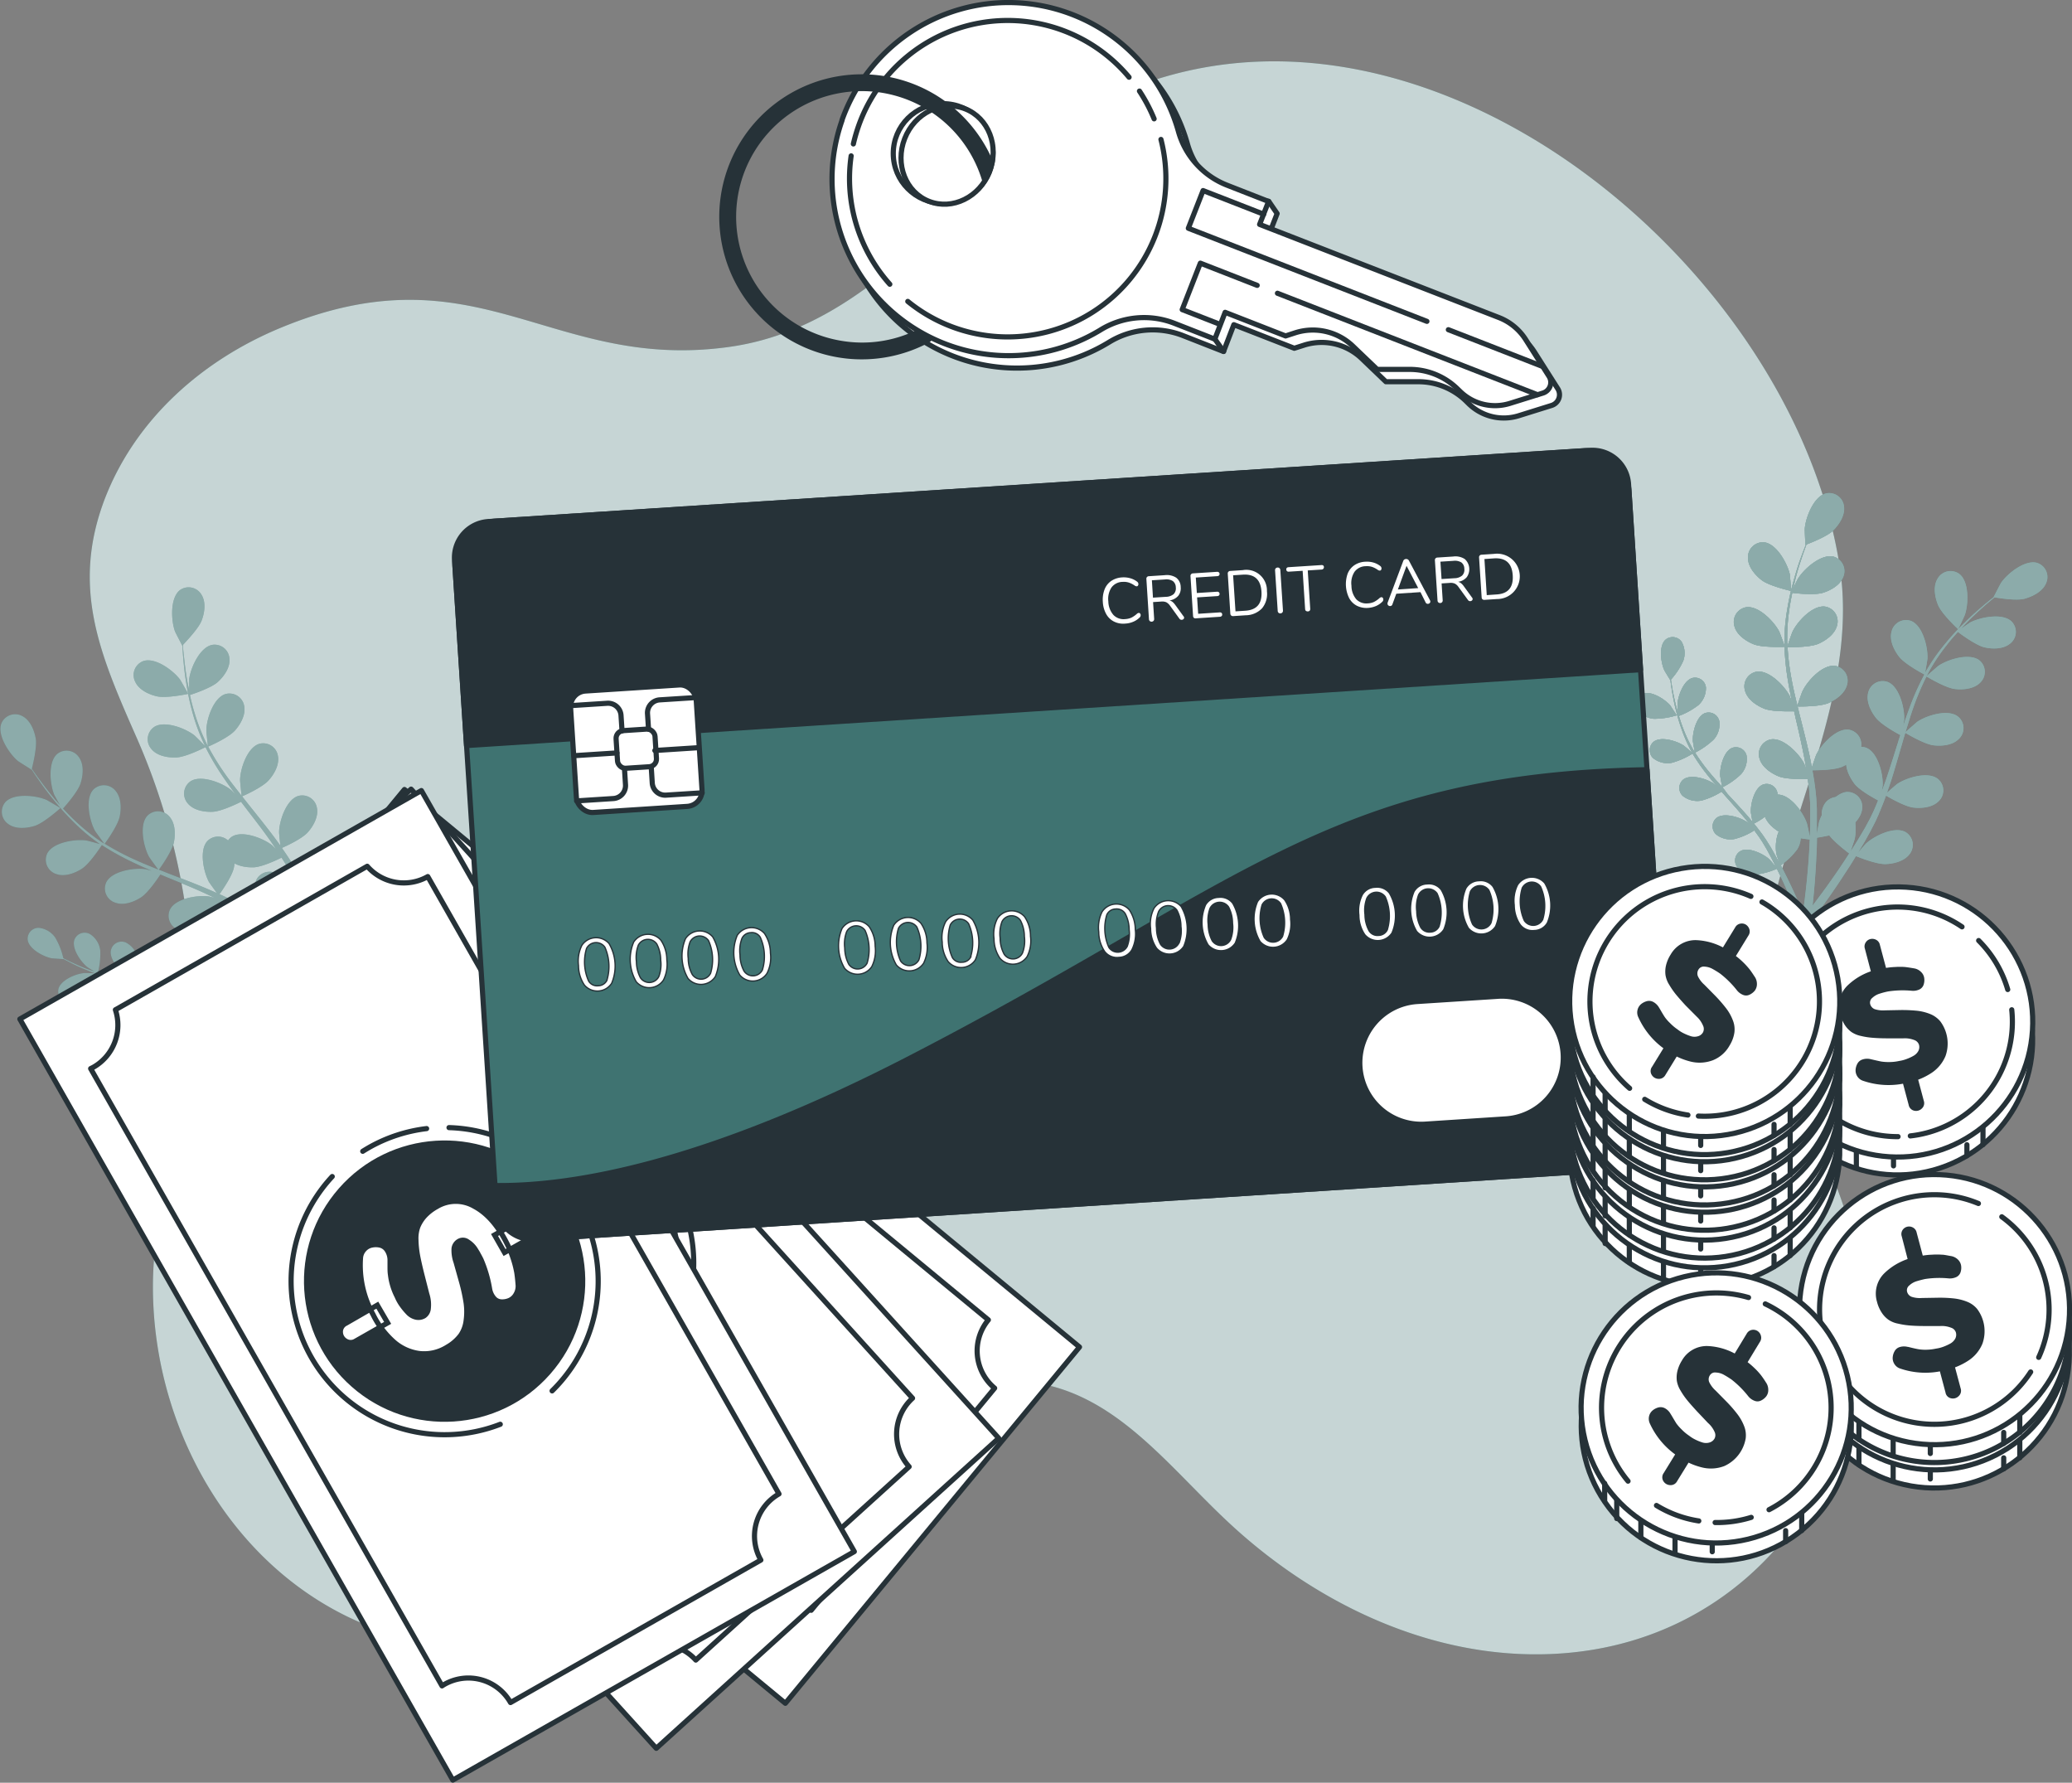 <svg xmlns="http://www.w3.org/2000/svg" viewBox="0 0 402.01 345.84"><rect x="0" y="0" width="402.01" height="345.84" fill="#808080" stroke="none"/><g id="freepik--background-simple--inject-1"><path d="M405.73,303.19c-8.85-16.83-13-33.12-8.13-51.76,5.16-19.64,15.09-40.52,12-61.29-4.66-30.9-26.88-62.06-55.53-80.77-27.61-18-61.2-24.51-90.83-8.09-24.41,13.54-39.77,42-69.37,46C159.3,152,145.3,127.7,107,143.57c-15.06,6.24-28,17.58-34,33-6.72,17.46-.92,30.51,6.25,46.78a128,128,0,0,1,10.62,56.08c-.63,17.06-7.56,33-7.59,50-.06,30,18.23,59.82,48,68,37.33,10.26,73.74-45.74,114.81-49.47,21.42-1.95,32.71,15.3,46.68,28.07,16.74,15.31,38.9,25.8,61.93,24.78C402.91,398.66,427.62,344.79,405.73,303.19Z" transform="translate(-52.61 -79.95)" style="fill:#3F7371"></path><path d="M405.73,303.19c-8.85-16.83-13-33.12-8.13-51.76,5.16-19.64,15.09-40.52,12-61.29-4.66-30.9-26.88-62.06-55.53-80.77-27.61-18-61.2-24.51-90.83-8.09-24.41,13.54-39.77,42-69.37,46C159.3,152,145.3,127.7,107,143.57c-15.06,6.24-28,17.58-34,33-6.72,17.46-.92,30.51,6.25,46.78a128,128,0,0,1,10.62,56.08c-.63,17.06-7.56,33-7.59,50-.06,30,18.23,59.82,48,68,37.33,10.26,73.74-45.74,114.81-49.47,21.42-1.95,32.71,15.3,46.68,28.07,16.74,15.31,38.9,25.8,61.93,24.78C402.91,398.66,427.62,344.79,405.73,303.19Z" transform="translate(-52.61 -79.95)" style="fill:#fff;opacity:0.7"></path></g><g id="freepik--Plants--inject-1"><path d="M404.36,255.53c1.3-1.71,3.13-4.17,5.2-7.22.59-.88,1.21-1.82,1.83-2.79-.38-.29-3.44-2.58-4.31-4.15s-1.4-3.46-.7-5a2.9,2.9,0,0,1,4.05-1.47c2.12,1.21,2.5,5.6,2.05,7.73,0,.14-.55,1.71-.83,2.51.37-.59.75-1.17,1.13-1.79.55-.89,1.11-1.84,1.66-2.77l.8-1.48c.28-.5.49-1,.75-1.52.35-.75.68-1.55,1-2.35-.94-.51-3.67-2-4.63-3.3s-1.9-3.21-1.45-4.87a2.88,2.88,0,0,1,3.77-2.06c2.28.88,3.33,5.15,3.21,7.33,0,.07-.08.53-.17,1.07.3-.79.6-1.57.87-2.38.78-2.28,1.51-4.63,2.25-7,.15-.49.31-1,.47-1.47-.8-.42-3.76-2.07-4.77-3.38s-1.91-3.21-1.46-4.87a2.9,2.9,0,0,1,3.78-2.06c2.28.88,3.32,5.15,3.2,7.33,0,.08-.09.62-.2,1.23.42-1.27.86-2.54,1.33-3.78a50.85,50.85,0,0,1,2.79-6.22c-.28-.15-3.8-2-4.92-3.47-1-1.28-1.91-3.2-1.45-4.87a2.89,2.89,0,0,1,3.77-2.06c2.28.88,3.32,5.16,3.2,7.33,0,.16-.34,2.13-.48,2.83l0-.07a38,38,0,0,1,3.8-5.52,47.61,47.61,0,0,1,4.06-4.4c1.32-1.31,2.6-2.41,3.75-3.39.63-.52,1.21-1,1.76-1.41h-.06s1.35-2.63,1.46-2.78c1.24-1.8,4.68-4.54,7-3.84a2.88,2.88,0,0,1,1.72,3.94c-.65,1.59-2.55,2.55-4.12,3s-5-.11-5.88-.25c-.56.46-1.15.95-1.8,1.51-1.12,1-2.38,2.13-3.66,3.46-.35.35-.7.74-1.05,1.12.72-.51,1.72-1.2,1.82-1.25,1.93-1,6.25-1.87,8-.17a2.88,2.88,0,0,1-.28,4.29c-1.32,1.11-3.45,1.09-5,.73s-4.51-2.48-5.13-3c-.76.84-1.53,1.72-2.27,2.69a36.45,36.45,0,0,0-3.63,5.53c-.06.11-.11.24-.17.35.32-.31,2.16-1.91,2.3-2,1.8-1.23,6-2.55,7.94-1.05a2.9,2.9,0,0,1,.18,4.3c-1.19,1.24-3.3,1.46-4.92,1.27-1.86-.21-5.4-2.36-5.53-2.44a51.82,51.82,0,0,0-2.57,6.08c-.54,1.54-1,3.12-1.5,4.71.42-.4,2.13-1.88,2.27-2,1.8-1.23,6-2.55,7.93-1a2.89,2.89,0,0,1,.18,4.3c-1.18,1.25-3.3,1.46-4.92,1.27-1.82-.21-5.22-2.25-5.5-2.42-.22.72-.43,1.44-.64,2.17-.69,2.36-1.36,4.74-2.1,7.07-.26.8-.54,1.58-.82,2.37.65-.57,1.84-1.6,1.95-1.68,1.8-1.23,6-2.54,7.93-1a2.89,2.89,0,0,1,.19,4.29c-1.19,1.25-3.3,1.46-4.92,1.28s-4.52-1.84-5.33-2.32c-.47,1.3-1,2.59-1.52,3.83-.25.53-.47,1.09-.74,1.58l-.77,1.5c-.56,1-1.08,2-1.63,2.87-.27.47-.54.9-.81,1.35.56-.68,1.47-1.75,1.57-1.83,1.59-1.49,5.55-3.43,7.68-2.24a2.9,2.9,0,0,1,.84,4.22c-1,1.41-3.05,1.94-4.67,2-1.8.07-5.35-1.37-5.79-1.55-.67,1.11-1.33,2.17-2,3.16-2,3.12-3.81,5.65-5.09,7.4s-2.06,2.73-2.06,2.73h0a.86.86,0,0,1-1.32-1.1S403.05,257.23,404.36,255.53Z" transform="translate(-52.61 -79.95)" style="fill:#3F7371"></path><path d="M432.51,202s-3.15-2.91-3.88-4.68c-.62-1.5-1-3.59-.11-5.08a2.89,2.89,0,0,1,4.18-1c2,1.45,1.85,5.85,1.16,7.92C433.8,199.39,432.54,202.07,432.51,202Z" transform="translate(-52.61 -79.95)" style="fill:#3F7371"></path><path d="M401,256.7c-.58-1.46-1.43-3.55-2.58-6-.32-.71-.68-1.46-1.06-2.22a14.58,14.58,0,0,1-4.25,1.15,4.42,4.42,0,0,1-3.43-1.47,2.12,2.12,0,0,1,.61-3.1c1.56-.88,4.47.54,5.65,1.63.07.07.87,1,1.26,1.48-.23-.46-.45-.92-.7-1.39-.35-.69-.74-1.4-1.12-2.1l-.63-1.06c-.2-.37-.45-.7-.67-1.05-.34-.51-.72-1-1.1-1.53a13.28,13.28,0,0,1-3.83,1.67,4.43,4.43,0,0,1-3.62-.93,2.13,2.13,0,0,1,.13-3.16c1.42-1.1,4.51-.14,5.83.76.05,0,.31.25.61.51-.38-.48-.76-1-1.16-1.45-1.15-1.36-2.35-2.7-3.56-4.06l-.75-.85a14.2,14.2,0,0,1-3.93,1.73,4.5,4.5,0,0,1-3.62-.93,2.12,2.12,0,0,1,.13-3.16c1.41-1.1,4.5-.15,5.83.75l.7.6c-.64-.75-1.27-1.5-1.88-2.27a36.57,36.57,0,0,1-2.86-4.11,15,15,0,0,1-4.05,1.79,4.46,4.46,0,0,1-3.62-.93,2.13,2.13,0,0,1,.13-3.16c1.42-1.1,4.51-.14,5.84.76.09.06,1.21,1,1.59,1.37l0-.05a27.78,27.78,0,0,1-2-4.48,38.19,38.19,0,0,1-1.24-4.22c-.32-1.32-.53-2.56-.71-3.65-.09-.59-.17-1.13-.23-1.64l0,0s-1.15-1.84-1.2-2c-.67-1.46-1.09-4.67.24-5.87a2.12,2.12,0,0,1,3.13.4,4.44,4.44,0,0,1,.3,3.72,14,14,0,0,1-2.38,3.61c.08.53.17,1.09.27,1.71.21,1.08.44,2.3.79,3.61.09.35.21.73.31,1.09,0-.65-.1-1.54-.09-1.63.08-1.6,1.18-4.64,2.92-5.1a2.12,2.12,0,0,1,2.59,1.81,4.42,4.42,0,0,1-1.44,3.44,14.28,14.28,0,0,1-3.8,2.11c.24.8.51,1.62.83,2.45a27.37,27.37,0,0,0,2.11,4.38l.16.24c-.08-.32-.38-2.08-.39-2.21-.09-1.6.67-4.74,2.34-5.39a2.12,2.12,0,0,1,2.78,1.51,4.42,4.42,0,0,1-1.06,3.58,15,15,0,0,1-3.63,2.56,35.88,35.88,0,0,0,2.86,3.92c.76.92,1.57,1.83,2.4,2.73-.1-.41-.38-2.06-.39-2.18-.09-1.6.67-4.74,2.35-5.39a2.12,2.12,0,0,1,2.77,1.51,4.42,4.42,0,0,1-1.06,3.58,14.49,14.49,0,0,1-3.61,2.55L387.8,234c1.23,1.32,2.47,2.65,3.66,4,.41.46.79.94,1.18,1.41-.12-.63-.31-1.77-.32-1.87-.09-1.6.67-4.74,2.35-5.39a2.12,2.12,0,0,1,2.77,1.51,4.45,4.45,0,0,1-1.05,3.58,14.08,14.08,0,0,1-3.48,2.48c.64.79,1.26,1.6,1.84,2.41.23.36.5.71.71,1.07l.66,1.05c.42.73.81,1.42,1.18,2.11.2.35.37.68.55,1-.22-.62-.54-1.6-.56-1.69-.34-1.57-.06-4.79,1.5-5.69a2.13,2.13,0,0,1,3,1.07,4.44,4.44,0,0,1-.5,3.7,14.41,14.41,0,0,1-3.17,3.06c.44.84.86,1.66,1.24,2.44,1.21,2.45,2.12,4.54,2.74,6s.94,2.33.94,2.33h0a.64.64,0,0,1-.39.8.63.63,0,0,1-.8-.39S401.53,258.17,401,256.7Z" transform="translate(-52.61 -79.95)" style="fill:#3F7371"></path><path d="M377.91,218.72a14.92,14.92,0,0,1-4.41.67,4.38,4.38,0,0,1-3.25-1.85,2.13,2.13,0,0,1,1-3c1.66-.69,4.38,1.05,5.43,2.27C376.73,216.91,377.94,218.71,377.91,218.72Z" transform="translate(-52.61 -79.95)" style="fill:#3F7371"></path><path d="M402.69,255c.27-2.13.62-5.18.87-8.85.07-1.06.13-2.18.18-3.34-.48-.05-4.28-.49-5.82-1.41s-2.94-2.29-3.13-4a2.89,2.89,0,0,1,2.76-3.3c2.44,0,5,3.57,5.66,5.64.05.14.39,1.76.55,2.59,0-.69.05-1.39.07-2.12,0-1,0-2.15,0-3.22,0-.56,0-1.12-.05-1.69s-.08-1.12-.12-1.68c-.07-.84-.19-1.69-.3-2.54-1.07,0-4.21.07-5.67-.53s-3.26-1.81-3.7-3.48a2.89,2.89,0,0,1,2.22-3.68c2.41-.39,5.47,2.78,6.46,4.73,0,.06.2.49.39,1-.13-.83-.27-1.66-.44-2.5-.47-2.37-1-4.76-1.58-7.17l-.33-1.51c-.9,0-4.29.1-5.82-.52s-3.26-1.81-3.71-3.48a2.89,2.89,0,0,1,2.23-3.68c2.41-.39,5.46,2.78,6.45,4.73,0,.07.24.58.45,1.16-.28-1.31-.54-2.62-.76-3.93a51.48,51.48,0,0,1-.71-6.79c-.32,0-4.3.18-6-.51-1.51-.61-3.26-1.81-3.71-3.48a2.89,2.89,0,0,1,2.23-3.68c2.41-.39,5.47,2.78,6.46,4.72.07.14.77,2,1,2.69,0,0,0-.05,0-.08a37.87,37.87,0,0,1,.51-6.68,50.72,50.72,0,0,1,1.29-5.84c.49-1.79,1-3.4,1.54-4.82.28-.76.55-1.46.81-2.11l-.05,0c-.05,0-.16-2.95-.14-3.13.16-2.18,1.76-6.28,4.13-6.85a2.9,2.9,0,0,1,3.48,2.54c.23,1.71-.93,3.49-2.08,4.64s-4.41,2.43-5.21,2.73c-.25.68-.51,1.41-.79,2.21-.47,1.43-1,3-1.43,4.83-.12.48-.23,1-.35,1.5.37-.8.89-1.9,1-2,1.15-1.85,4.46-4.76,6.83-4.17a2.9,2.9,0,0,1,1.91,3.85c-.59,1.63-2.43,2.68-4,3.16s-5.15.12-5.92,0c-.23,1.11-.45,2.26-.61,3.47a36.52,36.52,0,0,0-.35,6.61c0,.12,0,.25,0,.38.11-.43.91-2.73,1-2.89.94-2,3.91-5.21,6.33-4.89a2.89,2.89,0,0,1,2.32,3.62c-.4,1.68-2.12,2.92-3.61,3.58-1.72.75-5.86.67-6,.67a50.18,50.18,0,0,0,.84,6.55c.3,1.6.68,3.21,1.07,4.82.16-.55.9-2.69,1-2.84.94-2,3.91-5.22,6.33-4.9a2.9,2.9,0,0,1,2.32,3.62c-.4,1.68-2.12,2.93-3.61,3.58-1.68.73-5.64.68-6,.67.18.74.35,1.47.54,2.2.6,2.39,1.21,4.78,1.74,7.17.18.82.33,1.64.49,2.46.27-.82.78-2.31.84-2.43.94-2,3.91-5.22,6.33-4.9a2.9,2.9,0,0,1,2.32,3.62c-.4,1.68-2.12,2.92-3.61,3.58s-4.83.68-5.77.68c.25,1.36.46,2.72.61,4.07.05.59.14,1.18.16,1.74l.09,1.69c0,1.15,0,2.22,0,3.29,0,.54,0,1.06,0,1.58.14-.87.4-2.25.43-2.38.63-2.08,3.08-5.75,5.52-5.79a2.88,2.88,0,0,1,2.84,3.22c-.14,1.72-1.65,3.21-3,4.09s-5.31,1.5-5.77,1.57c0,1.28-.06,2.54-.12,3.71-.17,3.72-.45,6.8-.68,9s-.41,3.4-.41,3.4h0a.86.86,0,1,1-1.69-.28S402.42,257.1,402.69,255Z" transform="translate(-52.61 -79.95)" style="fill:#3F7371"></path><path d="M400.12,194.59s-4.19-.94-5.71-2.1c-1.29-1-2.66-2.61-2.65-4.33a2.89,2.89,0,0,1,3.12-3c2.42.26,4.53,4.12,5,6.26C399.89,191.64,400.16,194.6,400.12,194.59Z" transform="translate(-52.61 -79.95)" style="fill:#3F7371"></path><path d="M404.36,255.53c1.3-1.71,3.13-4.17,5.2-7.22.59-.88,1.21-1.82,1.83-2.79-.38-.29-3.44-2.58-4.31-4.15s-1.4-3.46-.7-5a2.9,2.9,0,0,1,4.05-1.47c2.12,1.21,2.5,5.6,2.05,7.73,0,.14-.55,1.71-.83,2.51.37-.59.75-1.17,1.13-1.79.55-.89,1.11-1.84,1.66-2.77l.8-1.48c.28-.5.49-1,.75-1.52.35-.75.68-1.55,1-2.35-.94-.51-3.67-2-4.63-3.3s-1.9-3.21-1.45-4.87a2.88,2.88,0,0,1,3.77-2.06c2.28.88,3.33,5.15,3.21,7.33,0,.07-.08.53-.17,1.07.3-.79.6-1.57.87-2.38.78-2.28,1.51-4.63,2.25-7,.15-.49.31-1,.47-1.47-.8-.42-3.76-2.07-4.77-3.38s-1.91-3.21-1.46-4.87a2.9,2.9,0,0,1,3.78-2.06c2.28.88,3.32,5.15,3.2,7.33,0,.08-.09.62-.2,1.23.42-1.27.86-2.54,1.33-3.78a50.85,50.85,0,0,1,2.79-6.22c-.28-.15-3.8-2-4.92-3.47-1-1.28-1.91-3.2-1.45-4.87a2.89,2.89,0,0,1,3.77-2.06c2.28.88,3.32,5.16,3.2,7.33,0,.16-.34,2.13-.48,2.83l0-.07a38,38,0,0,1,3.8-5.52,47.61,47.61,0,0,1,4.06-4.4c1.32-1.31,2.6-2.41,3.75-3.39.63-.52,1.21-1,1.76-1.41h-.06s1.35-2.63,1.46-2.78c1.24-1.8,4.68-4.54,7-3.84a2.88,2.88,0,0,1,1.72,3.94c-.65,1.59-2.55,2.55-4.12,3s-5-.11-5.88-.25c-.56.46-1.15.95-1.8,1.51-1.12,1-2.38,2.13-3.66,3.46-.35.35-.7.74-1.05,1.12.72-.51,1.72-1.2,1.82-1.25,1.93-1,6.25-1.87,8-.17a2.88,2.88,0,0,1-.28,4.29c-1.32,1.11-3.45,1.09-5,.73s-4.51-2.48-5.13-3c-.76.84-1.53,1.72-2.27,2.69a36.45,36.45,0,0,0-3.63,5.53c-.06.11-.11.24-.17.35.32-.31,2.16-1.91,2.3-2,1.8-1.23,6-2.55,7.94-1.05a2.9,2.9,0,0,1,.18,4.3c-1.19,1.24-3.3,1.46-4.92,1.27-1.86-.21-5.4-2.36-5.53-2.44a51.82,51.82,0,0,0-2.57,6.08c-.54,1.54-1,3.12-1.5,4.71.42-.4,2.13-1.88,2.27-2,1.8-1.23,6-2.55,7.93-1a2.89,2.89,0,0,1,.18,4.3c-1.18,1.25-3.3,1.46-4.92,1.27-1.82-.21-5.22-2.25-5.5-2.42-.22.72-.43,1.44-.64,2.17-.69,2.36-1.36,4.74-2.1,7.07-.26.8-.54,1.58-.82,2.37.65-.57,1.84-1.6,1.95-1.68,1.8-1.23,6-2.54,7.93-1a2.89,2.89,0,0,1,.19,4.29c-1.19,1.25-3.3,1.46-4.92,1.28s-4.52-1.84-5.33-2.32c-.47,1.3-1,2.59-1.52,3.83-.25.53-.47,1.09-.74,1.58l-.77,1.5c-.56,1-1.08,2-1.63,2.87-.27.47-.54.9-.81,1.35.56-.68,1.47-1.75,1.57-1.83,1.59-1.49,5.55-3.43,7.68-2.24a2.9,2.9,0,0,1,.84,4.22c-1,1.41-3.05,1.94-4.67,2-1.8.07-5.35-1.37-5.79-1.55-.67,1.11-1.33,2.17-2,3.16-2,3.12-3.81,5.65-5.09,7.4s-2.06,2.73-2.06,2.73h0a.86.86,0,0,1-1.32-1.1S403.05,257.23,404.36,255.53Z" transform="translate(-52.61 -79.95)" style="fill:#3F7371"></path><path d="M432.51,202s-3.15-2.91-3.88-4.68c-.62-1.5-1-3.59-.11-5.08a2.89,2.89,0,0,1,4.18-1c2,1.45,1.85,5.85,1.16,7.92C433.8,199.39,432.54,202.07,432.51,202Z" transform="translate(-52.61 -79.95)" style="fill:#3F7371"></path><path d="M401,256.7c-.58-1.46-1.43-3.55-2.58-6-.32-.71-.68-1.46-1.06-2.22a14.58,14.58,0,0,1-4.25,1.15,4.42,4.42,0,0,1-3.43-1.47,2.12,2.12,0,0,1,.61-3.1c1.56-.88,4.47.54,5.65,1.63.07.07.87,1,1.26,1.48-.23-.46-.45-.92-.7-1.39-.35-.69-.74-1.4-1.12-2.1l-.63-1.06c-.2-.37-.45-.7-.67-1.05-.34-.51-.72-1-1.1-1.53a13.28,13.28,0,0,1-3.83,1.67,4.43,4.43,0,0,1-3.62-.93,2.13,2.13,0,0,1,.13-3.16c1.42-1.1,4.51-.14,5.83.76.05,0,.31.25.61.51-.38-.48-.76-1-1.16-1.45-1.15-1.36-2.35-2.7-3.56-4.06l-.75-.85a14.2,14.2,0,0,1-3.93,1.73,4.5,4.5,0,0,1-3.62-.93,2.12,2.12,0,0,1,.13-3.16c1.41-1.1,4.5-.15,5.83.75l.7.6c-.64-.75-1.27-1.5-1.88-2.27a36.57,36.57,0,0,1-2.86-4.11,15,15,0,0,1-4.05,1.79,4.46,4.46,0,0,1-3.62-.93,2.13,2.13,0,0,1,.13-3.16c1.42-1.1,4.51-.14,5.84.76.09.06,1.21,1,1.59,1.37l0-.05a27.78,27.78,0,0,1-2-4.48,38.19,38.19,0,0,1-1.24-4.22c-.32-1.32-.53-2.56-.71-3.65-.09-.59-.17-1.13-.23-1.64l0,0s-1.15-1.84-1.2-2c-.67-1.46-1.09-4.67.24-5.87a2.12,2.12,0,0,1,3.13.4,4.44,4.44,0,0,1,.3,3.72,14,14,0,0,1-2.38,3.61c.08.53.17,1.09.27,1.71.21,1.08.44,2.3.79,3.61.09.35.21.73.31,1.09,0-.65-.1-1.54-.09-1.63.08-1.6,1.18-4.64,2.92-5.1a2.12,2.12,0,0,1,2.59,1.81,4.42,4.42,0,0,1-1.44,3.44,14.28,14.28,0,0,1-3.8,2.11c.24.8.51,1.62.83,2.45a27.37,27.37,0,0,0,2.11,4.38l.16.24c-.08-.32-.38-2.08-.39-2.21-.09-1.6.67-4.74,2.34-5.39a2.12,2.12,0,0,1,2.78,1.51,4.42,4.42,0,0,1-1.06,3.58,15,15,0,0,1-3.63,2.56,35.88,35.88,0,0,0,2.86,3.92c.76.92,1.57,1.83,2.4,2.73-.1-.41-.38-2.06-.39-2.18-.09-1.6.67-4.74,2.35-5.39a2.12,2.12,0,0,1,2.77,1.51,4.42,4.42,0,0,1-1.06,3.58,14.49,14.49,0,0,1-3.61,2.55L387.8,234c1.23,1.32,2.47,2.65,3.66,4,.41.46.79.94,1.18,1.41-.12-.63-.31-1.77-.32-1.87-.09-1.6.67-4.74,2.35-5.39a2.12,2.12,0,0,1,2.77,1.51,4.45,4.45,0,0,1-1.05,3.58,14.08,14.08,0,0,1-3.48,2.48c.64.79,1.26,1.6,1.84,2.41.23.36.5.71.71,1.07l.66,1.05c.42.73.81,1.42,1.18,2.11.2.35.37.68.55,1-.22-.62-.54-1.6-.56-1.69-.34-1.57-.06-4.79,1.5-5.69a2.13,2.13,0,0,1,3,1.07,4.44,4.44,0,0,1-.5,3.7,14.41,14.41,0,0,1-3.17,3.06c.44.84.86,1.66,1.24,2.44,1.21,2.45,2.12,4.54,2.74,6s.94,2.33.94,2.33h0a.64.64,0,0,1-.39.8.63.63,0,0,1-.8-.39S401.53,258.17,401,256.7Z" transform="translate(-52.61 -79.95)" style="fill:#3F7371"></path><path d="M377.91,218.72a14.92,14.92,0,0,1-4.41.67,4.38,4.38,0,0,1-3.25-1.85,2.13,2.13,0,0,1,1-3c1.66-.69,4.38,1.05,5.43,2.27C376.73,216.91,377.94,218.71,377.91,218.72Z" transform="translate(-52.61 -79.95)" style="fill:#3F7371"></path><path d="M402.69,255c.27-2.13.62-5.18.87-8.85.07-1.06.13-2.18.18-3.34-.48-.05-4.28-.49-5.82-1.41s-2.94-2.29-3.13-4a2.89,2.89,0,0,1,2.76-3.3c2.44,0,5,3.57,5.66,5.64.05.14.39,1.76.55,2.59,0-.69.05-1.39.07-2.12,0-1,0-2.15,0-3.22,0-.56,0-1.12-.05-1.69s-.08-1.12-.12-1.68c-.07-.84-.19-1.69-.3-2.54-1.07,0-4.21.07-5.67-.53s-3.26-1.81-3.7-3.48a2.89,2.89,0,0,1,2.22-3.68c2.41-.39,5.47,2.78,6.46,4.73,0,.06.2.49.39,1-.13-.83-.27-1.66-.44-2.5-.47-2.37-1-4.76-1.58-7.17l-.33-1.51c-.9,0-4.29.1-5.82-.52s-3.26-1.81-3.71-3.48a2.89,2.89,0,0,1,2.23-3.68c2.41-.39,5.46,2.78,6.45,4.73,0,.07.24.58.45,1.16-.28-1.31-.54-2.62-.76-3.93a51.48,51.48,0,0,1-.71-6.79c-.32,0-4.3.18-6-.51-1.51-.61-3.26-1.81-3.71-3.48a2.89,2.89,0,0,1,2.23-3.68c2.41-.39,5.47,2.78,6.46,4.72.07.14.77,2,1,2.69,0,0,0-.05,0-.08a37.87,37.87,0,0,1,.51-6.68,50.72,50.72,0,0,1,1.29-5.84c.49-1.79,1-3.4,1.54-4.82.28-.76.55-1.46.81-2.11l-.05,0c-.05,0-.16-2.95-.14-3.13.16-2.18,1.76-6.28,4.13-6.85a2.9,2.9,0,0,1,3.48,2.54c.23,1.71-.93,3.49-2.08,4.64s-4.41,2.43-5.21,2.73c-.25.68-.51,1.41-.79,2.21-.47,1.43-1,3-1.43,4.83-.12.48-.23,1-.35,1.5.37-.8.89-1.9,1-2,1.15-1.85,4.46-4.76,6.83-4.17a2.9,2.9,0,0,1,1.91,3.85c-.59,1.63-2.43,2.68-4,3.16s-5.15.12-5.92,0c-.23,1.11-.45,2.26-.61,3.47a36.52,36.52,0,0,0-.35,6.61c0,.12,0,.25,0,.38.11-.43.91-2.73,1-2.89.94-2,3.91-5.21,6.33-4.89a2.89,2.89,0,0,1,2.32,3.62c-.4,1.68-2.12,2.92-3.61,3.58-1.72.75-5.86.67-6,.67a50.18,50.18,0,0,0,.84,6.55c.3,1.6.68,3.21,1.07,4.82.16-.55.9-2.69,1-2.84.94-2,3.91-5.22,6.33-4.9a2.9,2.9,0,0,1,2.32,3.62c-.4,1.68-2.12,2.93-3.61,3.58-1.68.73-5.64.68-6,.67.18.74.35,1.47.54,2.2.6,2.39,1.21,4.78,1.74,7.17.18.82.33,1.64.49,2.46.27-.82.78-2.31.84-2.43.94-2,3.91-5.22,6.33-4.9a2.9,2.9,0,0,1,2.32,3.62c-.4,1.68-2.12,2.92-3.61,3.58s-4.83.68-5.77.68c.25,1.36.46,2.72.61,4.07.05.59.14,1.18.16,1.74l.09,1.69c0,1.15,0,2.22,0,3.29,0,.54,0,1.06,0,1.58.14-.87.4-2.25.43-2.38.63-2.08,3.08-5.75,5.52-5.79a2.88,2.88,0,0,1,2.84,3.22c-.14,1.72-1.65,3.21-3,4.09s-5.31,1.5-5.77,1.57c0,1.28-.06,2.54-.12,3.71-.17,3.72-.45,6.8-.68,9s-.41,3.4-.41,3.4h0a.86.86,0,1,1-1.69-.28S402.42,257.1,402.69,255Z" transform="translate(-52.61 -79.95)" style="fill:#3F7371"></path><path d="M400.12,194.59s-4.19-.94-5.71-2.1c-1.29-1-2.66-2.61-2.65-4.33a2.89,2.89,0,0,1,3.12-3c2.42.26,4.53,4.12,5,6.26C399.89,191.64,400.16,194.6,400.12,194.59Z" transform="translate(-52.61 -79.95)" style="fill:#3F7371"></path><g style="opacity:0.4"><path d="M404.36,255.53c1.3-1.71,3.13-4.17,5.2-7.22.59-.88,1.21-1.82,1.83-2.79-.38-.29-3.44-2.58-4.31-4.15s-1.4-3.46-.7-5a2.9,2.9,0,0,1,4.05-1.47c2.12,1.21,2.5,5.6,2.05,7.73,0,.14-.55,1.71-.83,2.51.37-.59.75-1.17,1.13-1.79.55-.89,1.11-1.84,1.66-2.77l.8-1.48c.28-.5.49-1,.75-1.52.35-.75.68-1.55,1-2.35-.94-.51-3.67-2-4.63-3.3s-1.9-3.21-1.45-4.87a2.88,2.88,0,0,1,3.77-2.06c2.28.88,3.33,5.15,3.21,7.33,0,.07-.08.53-.17,1.07.3-.79.6-1.57.87-2.38.78-2.28,1.51-4.63,2.25-7,.15-.49.31-1,.47-1.47-.8-.42-3.76-2.07-4.77-3.38s-1.91-3.21-1.46-4.87a2.9,2.9,0,0,1,3.78-2.06c2.28.88,3.32,5.15,3.2,7.33,0,.08-.09.62-.2,1.23.42-1.27.86-2.54,1.33-3.78a50.85,50.85,0,0,1,2.79-6.22c-.28-.15-3.8-2-4.92-3.47-1-1.28-1.91-3.2-1.45-4.87a2.89,2.89,0,0,1,3.77-2.06c2.28.88,3.32,5.16,3.2,7.33,0,.16-.34,2.13-.48,2.83l0-.07a38,38,0,0,1,3.8-5.52,47.61,47.61,0,0,1,4.06-4.4c1.32-1.31,2.6-2.41,3.75-3.39.63-.52,1.21-1,1.76-1.41h-.06s1.35-2.63,1.46-2.78c1.24-1.8,4.68-4.54,7-3.84a2.88,2.88,0,0,1,1.72,3.94c-.65,1.59-2.55,2.55-4.12,3s-5-.11-5.88-.25c-.56.46-1.15.95-1.8,1.51-1.12,1-2.38,2.13-3.66,3.46-.35.35-.7.74-1.05,1.12.72-.51,1.72-1.2,1.82-1.25,1.93-1,6.25-1.87,8-.17a2.88,2.88,0,0,1-.28,4.29c-1.32,1.11-3.45,1.09-5,.73s-4.51-2.48-5.13-3c-.76.84-1.53,1.72-2.27,2.69a36.45,36.45,0,0,0-3.63,5.53c-.06.11-.11.24-.17.35.32-.31,2.16-1.91,2.3-2,1.8-1.23,6-2.55,7.94-1.05a2.9,2.9,0,0,1,.18,4.3c-1.19,1.24-3.3,1.46-4.92,1.27-1.86-.21-5.4-2.36-5.53-2.44a51.82,51.82,0,0,0-2.57,6.08c-.54,1.54-1,3.12-1.5,4.71.42-.4,2.13-1.88,2.27-2,1.8-1.23,6-2.55,7.93-1a2.89,2.89,0,0,1,.18,4.3c-1.18,1.25-3.3,1.46-4.92,1.27-1.82-.21-5.22-2.25-5.5-2.42-.22.72-.43,1.44-.64,2.17-.69,2.36-1.36,4.74-2.1,7.07-.26.8-.54,1.58-.82,2.37.65-.57,1.84-1.6,1.95-1.68,1.8-1.23,6-2.54,7.93-1a2.89,2.89,0,0,1,.19,4.29c-1.19,1.25-3.3,1.46-4.92,1.28s-4.52-1.84-5.33-2.32c-.47,1.3-1,2.59-1.52,3.83-.25.53-.47,1.09-.74,1.58l-.77,1.5c-.56,1-1.08,2-1.63,2.87-.27.47-.54.9-.81,1.35.56-.68,1.47-1.75,1.57-1.83,1.59-1.49,5.55-3.43,7.68-2.24a2.9,2.9,0,0,1,.84,4.22c-1,1.41-3.05,1.94-4.67,2-1.8.07-5.35-1.37-5.79-1.55-.67,1.11-1.33,2.17-2,3.16-2,3.12-3.81,5.65-5.09,7.4s-2.06,2.73-2.06,2.73h0a.86.86,0,0,1-1.32-1.1S403.05,257.23,404.36,255.53Z" transform="translate(-52.61 -79.95)" style="fill:#fff"></path><path d="M432.51,202s-3.15-2.91-3.88-4.68c-.62-1.5-1-3.59-.11-5.08a2.89,2.89,0,0,1,4.18-1c2,1.45,1.85,5.85,1.16,7.92C433.8,199.39,432.54,202.07,432.51,202Z" transform="translate(-52.61 -79.95)" style="fill:#fff"></path><path d="M401,256.7c-.58-1.46-1.43-3.55-2.58-6-.32-.71-.68-1.46-1.06-2.22a14.58,14.58,0,0,1-4.25,1.15,4.42,4.42,0,0,1-3.43-1.47,2.12,2.12,0,0,1,.61-3.1c1.56-.88,4.47.54,5.65,1.63.07.07.87,1,1.26,1.48-.23-.46-.45-.92-.7-1.39-.35-.69-.74-1.4-1.12-2.1l-.63-1.06c-.2-.37-.45-.7-.67-1.05-.34-.51-.72-1-1.1-1.53a13.28,13.28,0,0,1-3.83,1.67,4.43,4.43,0,0,1-3.62-.93,2.13,2.13,0,0,1,.13-3.16c1.42-1.1,4.51-.14,5.83.76.05,0,.31.25.61.51-.38-.48-.76-1-1.16-1.45-1.15-1.36-2.35-2.7-3.56-4.06l-.75-.85a14.2,14.2,0,0,1-3.93,1.73,4.5,4.5,0,0,1-3.62-.93,2.12,2.12,0,0,1,.13-3.16c1.41-1.1,4.5-.15,5.83.75l.7.6c-.64-.75-1.27-1.5-1.88-2.27a36.57,36.57,0,0,1-2.86-4.11,15,15,0,0,1-4.05,1.79,4.46,4.46,0,0,1-3.62-.93,2.13,2.13,0,0,1,.13-3.16c1.42-1.1,4.51-.14,5.84.76.09.06,1.21,1,1.59,1.37l0-.05a27.78,27.78,0,0,1-2-4.48,38.19,38.19,0,0,1-1.24-4.22c-.32-1.32-.53-2.56-.71-3.65-.09-.59-.17-1.13-.23-1.64l0,0s-1.15-1.84-1.2-2c-.67-1.46-1.09-4.67.24-5.87a2.12,2.12,0,0,1,3.13.4,4.44,4.44,0,0,1,.3,3.72,14,14,0,0,1-2.38,3.61c.08.53.17,1.09.27,1.71.21,1.08.44,2.3.79,3.61.09.35.21.73.31,1.09,0-.65-.1-1.54-.09-1.63.08-1.6,1.18-4.64,2.92-5.1a2.12,2.12,0,0,1,2.59,1.81,4.42,4.42,0,0,1-1.44,3.44,14.28,14.28,0,0,1-3.8,2.11c.24.8.51,1.62.83,2.45a27.37,27.37,0,0,0,2.11,4.38l.16.24c-.08-.32-.38-2.08-.39-2.21-.09-1.6.67-4.74,2.34-5.39a2.12,2.12,0,0,1,2.78,1.51,4.42,4.42,0,0,1-1.06,3.58,15,15,0,0,1-3.63,2.56,35.88,35.88,0,0,0,2.86,3.92c.76.92,1.57,1.83,2.4,2.73-.1-.41-.38-2.06-.39-2.18-.09-1.6.67-4.74,2.35-5.39a2.12,2.12,0,0,1,2.77,1.51,4.42,4.42,0,0,1-1.06,3.58,14.49,14.49,0,0,1-3.61,2.55L387.8,234c1.23,1.32,2.47,2.65,3.66,4,.41.46.79.94,1.18,1.41-.12-.63-.31-1.77-.32-1.87-.09-1.6.67-4.74,2.35-5.39a2.12,2.12,0,0,1,2.77,1.51,4.45,4.45,0,0,1-1.05,3.58,14.08,14.08,0,0,1-3.48,2.48c.64.79,1.26,1.6,1.84,2.41.23.36.5.71.71,1.07l.66,1.05c.42.73.81,1.42,1.18,2.11.2.35.37.68.55,1-.22-.62-.54-1.6-.56-1.69-.34-1.57-.06-4.79,1.5-5.69a2.13,2.13,0,0,1,3,1.07,4.44,4.44,0,0,1-.5,3.7,14.41,14.41,0,0,1-3.17,3.06c.44.84.86,1.66,1.24,2.44,1.21,2.45,2.12,4.54,2.74,6s.94,2.33.94,2.33h0a.64.64,0,0,1-.39.8.63.63,0,0,1-.8-.39S401.53,258.17,401,256.7Z" transform="translate(-52.61 -79.95)" style="fill:#fff"></path><path d="M377.91,218.72a14.92,14.92,0,0,1-4.41.67,4.38,4.38,0,0,1-3.25-1.85,2.13,2.13,0,0,1,1-3c1.66-.69,4.38,1.05,5.43,2.27C376.73,216.91,377.94,218.71,377.91,218.72Z" transform="translate(-52.61 -79.95)" style="fill:#fff"></path><path d="M402.69,255c.27-2.13.62-5.18.87-8.85.07-1.06.13-2.18.18-3.34-.48-.05-4.28-.49-5.82-1.41s-2.94-2.29-3.13-4a2.89,2.89,0,0,1,2.76-3.3c2.44,0,5,3.57,5.66,5.64.05.14.39,1.76.55,2.59,0-.69.05-1.39.07-2.12,0-1,0-2.15,0-3.22,0-.56,0-1.12-.05-1.69s-.08-1.12-.12-1.68c-.07-.84-.19-1.69-.3-2.54-1.07,0-4.21.07-5.67-.53s-3.26-1.81-3.7-3.48a2.89,2.89,0,0,1,2.22-3.68c2.41-.39,5.47,2.78,6.46,4.73,0,.06.2.49.39,1-.13-.83-.27-1.66-.44-2.5-.47-2.37-1-4.76-1.58-7.17l-.33-1.51c-.9,0-4.29.1-5.82-.52s-3.26-1.81-3.71-3.48a2.89,2.89,0,0,1,2.23-3.68c2.41-.39,5.46,2.78,6.45,4.73,0,.07.24.58.45,1.16-.28-1.31-.54-2.62-.76-3.93a51.48,51.48,0,0,1-.71-6.79c-.32,0-4.3.18-6-.51-1.51-.61-3.26-1.81-3.71-3.48a2.89,2.89,0,0,1,2.23-3.68c2.41-.39,5.47,2.78,6.46,4.72.07.14.77,2,1,2.69,0,0,0-.05,0-.08a37.87,37.87,0,0,1,.51-6.68,50.72,50.72,0,0,1,1.29-5.84c.49-1.79,1-3.4,1.54-4.82.28-.76.55-1.46.81-2.11l-.05,0c-.05,0-.16-2.95-.14-3.13.16-2.18,1.76-6.28,4.13-6.85a2.9,2.9,0,0,1,3.48,2.54c.23,1.71-.93,3.49-2.08,4.64s-4.41,2.43-5.21,2.73c-.25.68-.51,1.41-.79,2.21-.47,1.43-1,3-1.43,4.83-.12.48-.23,1-.35,1.5.37-.8.89-1.9,1-2,1.15-1.85,4.46-4.76,6.83-4.17a2.9,2.9,0,0,1,1.91,3.85c-.59,1.63-2.43,2.68-4,3.16s-5.15.12-5.92,0c-.23,1.11-.45,2.26-.61,3.47a36.52,36.52,0,0,0-.35,6.61c0,.12,0,.25,0,.38.11-.43.91-2.73,1-2.89.94-2,3.91-5.21,6.33-4.89a2.89,2.89,0,0,1,2.32,3.62c-.4,1.68-2.12,2.92-3.61,3.58-1.72.75-5.86.67-6,.67a50.18,50.18,0,0,0,.84,6.55c.3,1.6.68,3.21,1.07,4.82.16-.55.9-2.69,1-2.84.94-2,3.91-5.22,6.33-4.9a2.9,2.9,0,0,1,2.32,3.62c-.4,1.68-2.12,2.93-3.61,3.58-1.68.73-5.64.68-6,.67.18.74.35,1.47.54,2.2.6,2.39,1.21,4.78,1.74,7.17.18.82.33,1.64.49,2.46.27-.82.78-2.31.84-2.43.94-2,3.91-5.22,6.33-4.9a2.9,2.9,0,0,1,2.32,3.62c-.4,1.68-2.12,2.92-3.61,3.58s-4.83.68-5.77.68c.25,1.36.46,2.72.61,4.07.05.59.14,1.18.16,1.74l.09,1.69c0,1.15,0,2.22,0,3.29,0,.54,0,1.06,0,1.58.14-.87.4-2.25.43-2.38.63-2.08,3.08-5.75,5.52-5.79a2.88,2.88,0,0,1,2.84,3.22c-.14,1.72-1.65,3.21-3,4.09s-5.31,1.5-5.77,1.57c0,1.28-.06,2.54-.12,3.71-.17,3.72-.45,6.8-.68,9s-.41,3.4-.41,3.4h0a.86.86,0,1,1-1.69-.28S402.42,257.1,402.69,255Z" transform="translate(-52.61 -79.95)" style="fill:#fff"></path><path d="M400.12,194.59s-4.19-.94-5.71-2.1c-1.29-1-2.66-2.61-2.65-4.33a2.89,2.89,0,0,1,3.12-3c2.42.26,4.53,4.12,5,6.26C399.89,191.64,400.16,194.6,400.12,194.59Z" transform="translate(-52.61 -79.95)" style="fill:#fff"></path><path d="M404.36,255.53c1.3-1.71,3.13-4.17,5.2-7.22.59-.88,1.21-1.82,1.83-2.79-.38-.29-3.44-2.58-4.31-4.15s-1.4-3.46-.7-5a2.9,2.9,0,0,1,4.05-1.47c2.12,1.21,2.5,5.6,2.05,7.73,0,.14-.55,1.71-.83,2.51.37-.59.75-1.17,1.13-1.79.55-.89,1.11-1.84,1.66-2.77l.8-1.48c.28-.5.49-1,.75-1.52.35-.75.68-1.55,1-2.35-.94-.51-3.67-2-4.63-3.3s-1.9-3.21-1.45-4.87a2.88,2.88,0,0,1,3.77-2.06c2.28.88,3.33,5.15,3.21,7.33,0,.07-.08.53-.17,1.07.3-.79.6-1.57.87-2.38.78-2.28,1.51-4.63,2.25-7,.15-.49.31-1,.47-1.47-.8-.42-3.76-2.07-4.77-3.38s-1.91-3.21-1.46-4.87a2.9,2.9,0,0,1,3.78-2.06c2.28.88,3.32,5.15,3.2,7.33,0,.08-.09.62-.2,1.23.42-1.27.86-2.54,1.33-3.78a50.85,50.85,0,0,1,2.79-6.22c-.28-.15-3.8-2-4.92-3.47-1-1.28-1.91-3.2-1.45-4.87a2.89,2.89,0,0,1,3.77-2.06c2.28.88,3.32,5.16,3.2,7.33,0,.16-.34,2.13-.48,2.83l0-.07a38,38,0,0,1,3.8-5.52,47.61,47.61,0,0,1,4.06-4.4c1.32-1.31,2.6-2.41,3.75-3.39.63-.52,1.21-1,1.76-1.41h-.06s1.35-2.63,1.46-2.78c1.24-1.8,4.68-4.54,7-3.84a2.88,2.88,0,0,1,1.72,3.94c-.65,1.59-2.55,2.55-4.12,3s-5-.11-5.88-.25c-.56.46-1.15.95-1.8,1.51-1.12,1-2.38,2.13-3.66,3.46-.35.35-.7.74-1.05,1.12.72-.51,1.72-1.2,1.82-1.25,1.93-1,6.25-1.87,8-.17a2.88,2.88,0,0,1-.28,4.29c-1.32,1.11-3.45,1.09-5,.73s-4.51-2.48-5.13-3c-.76.84-1.53,1.72-2.27,2.69a36.45,36.45,0,0,0-3.63,5.53c-.06.11-.11.24-.17.35.32-.31,2.16-1.91,2.3-2,1.8-1.23,6-2.55,7.94-1.05a2.9,2.9,0,0,1,.18,4.3c-1.19,1.24-3.3,1.46-4.92,1.27-1.86-.21-5.4-2.36-5.53-2.44a51.82,51.82,0,0,0-2.57,6.08c-.54,1.54-1,3.12-1.5,4.71.42-.4,2.13-1.88,2.27-2,1.8-1.23,6-2.55,7.93-1a2.89,2.89,0,0,1,.18,4.3c-1.18,1.25-3.3,1.46-4.92,1.27-1.82-.21-5.22-2.25-5.5-2.42-.22.72-.43,1.44-.64,2.17-.69,2.36-1.36,4.74-2.1,7.07-.26.8-.54,1.58-.82,2.37.65-.57,1.84-1.6,1.95-1.68,1.8-1.23,6-2.54,7.93-1a2.89,2.89,0,0,1,.19,4.29c-1.19,1.25-3.3,1.46-4.92,1.28s-4.52-1.84-5.33-2.32c-.47,1.3-1,2.59-1.52,3.83-.25.53-.47,1.09-.74,1.58l-.77,1.5c-.56,1-1.08,2-1.63,2.87-.27.47-.54.9-.81,1.35.56-.68,1.47-1.75,1.57-1.83,1.59-1.49,5.55-3.43,7.68-2.24a2.9,2.9,0,0,1,.84,4.22c-1,1.41-3.05,1.94-4.67,2-1.8.07-5.35-1.37-5.79-1.55-.67,1.11-1.33,2.17-2,3.16-2,3.12-3.81,5.65-5.09,7.4s-2.06,2.73-2.06,2.73h0a.86.86,0,0,1-1.32-1.1S403.05,257.23,404.36,255.53Z" transform="translate(-52.61 -79.95)" style="fill:#fff"></path><path d="M432.51,202s-3.15-2.91-3.88-4.68c-.62-1.5-1-3.59-.11-5.08a2.89,2.89,0,0,1,4.18-1c2,1.45,1.85,5.85,1.16,7.92C433.8,199.39,432.54,202.07,432.51,202Z" transform="translate(-52.61 -79.95)" style="fill:#fff"></path><path d="M401,256.7c-.58-1.46-1.43-3.55-2.58-6-.32-.71-.68-1.46-1.06-2.22a14.58,14.58,0,0,1-4.25,1.15,4.42,4.42,0,0,1-3.43-1.47,2.12,2.12,0,0,1,.61-3.1c1.56-.88,4.47.54,5.65,1.63.07.07.87,1,1.26,1.48-.23-.46-.45-.92-.7-1.39-.35-.69-.74-1.4-1.12-2.1l-.63-1.06c-.2-.37-.45-.7-.67-1.05-.34-.51-.72-1-1.1-1.53a13.28,13.28,0,0,1-3.83,1.67,4.43,4.43,0,0,1-3.62-.93,2.13,2.13,0,0,1,.13-3.16c1.42-1.1,4.51-.14,5.83.76.05,0,.31.25.61.51-.38-.48-.76-1-1.16-1.45-1.15-1.36-2.35-2.7-3.56-4.06l-.75-.85a14.2,14.2,0,0,1-3.93,1.73,4.5,4.5,0,0,1-3.62-.93,2.12,2.12,0,0,1,.13-3.16c1.41-1.1,4.5-.15,5.83.75l.7.6c-.64-.75-1.27-1.5-1.88-2.27a36.57,36.57,0,0,1-2.86-4.11,15,15,0,0,1-4.05,1.79,4.46,4.46,0,0,1-3.62-.93,2.13,2.13,0,0,1,.13-3.16c1.42-1.1,4.51-.14,5.84.76.09.06,1.21,1,1.59,1.37l0-.05a27.78,27.78,0,0,1-2-4.48,38.19,38.19,0,0,1-1.24-4.22c-.32-1.32-.53-2.56-.71-3.65-.09-.59-.17-1.13-.23-1.64l0,0s-1.15-1.84-1.2-2c-.67-1.46-1.09-4.67.24-5.87a2.12,2.12,0,0,1,3.13.4,4.44,4.44,0,0,1,.3,3.72,14,14,0,0,1-2.38,3.61c.08.53.17,1.09.27,1.71.21,1.08.44,2.3.79,3.61.09.35.21.73.31,1.09,0-.65-.1-1.54-.09-1.63.08-1.6,1.18-4.64,2.92-5.1a2.12,2.12,0,0,1,2.59,1.81,4.42,4.42,0,0,1-1.44,3.44,14.28,14.28,0,0,1-3.8,2.11c.24.8.51,1.62.83,2.45a27.37,27.37,0,0,0,2.11,4.38l.16.24c-.08-.32-.38-2.08-.39-2.21-.09-1.6.67-4.74,2.34-5.39a2.12,2.12,0,0,1,2.78,1.51,4.42,4.42,0,0,1-1.06,3.58,15,15,0,0,1-3.63,2.56,35.88,35.88,0,0,0,2.86,3.92c.76.92,1.57,1.83,2.4,2.73-.1-.41-.38-2.06-.39-2.18-.09-1.6.67-4.74,2.35-5.39a2.12,2.12,0,0,1,2.77,1.51,4.42,4.42,0,0,1-1.06,3.58,14.49,14.49,0,0,1-3.61,2.55L387.8,234c1.23,1.32,2.47,2.65,3.66,4,.41.46.79.94,1.18,1.41-.12-.63-.31-1.77-.32-1.87-.09-1.6.67-4.74,2.35-5.39a2.12,2.12,0,0,1,2.77,1.51,4.45,4.45,0,0,1-1.05,3.58,14.08,14.08,0,0,1-3.48,2.48c.64.79,1.26,1.6,1.84,2.41.23.36.5.71.71,1.07l.66,1.05c.42.73.81,1.42,1.18,2.11.2.35.37.68.55,1-.22-.62-.54-1.6-.56-1.69-.34-1.57-.06-4.79,1.5-5.69a2.13,2.13,0,0,1,3,1.07,4.44,4.44,0,0,1-.5,3.7,14.41,14.41,0,0,1-3.17,3.06c.44.84.86,1.66,1.24,2.44,1.21,2.45,2.12,4.54,2.74,6s.94,2.33.94,2.33h0a.64.64,0,0,1-.39.8.63.63,0,0,1-.8-.39S401.53,258.17,401,256.7Z" transform="translate(-52.61 -79.95)" style="fill:#fff"></path><path d="M377.91,218.72a14.92,14.92,0,0,1-4.41.67,4.38,4.38,0,0,1-3.25-1.85,2.13,2.13,0,0,1,1-3c1.66-.69,4.38,1.05,5.43,2.27C376.73,216.91,377.94,218.71,377.91,218.72Z" transform="translate(-52.61 -79.95)" style="fill:#fff"></path><path d="M402.69,255c.27-2.13.62-5.18.87-8.85.07-1.06.13-2.18.18-3.34-.48-.05-4.28-.49-5.82-1.41s-2.94-2.29-3.13-4a2.89,2.89,0,0,1,2.76-3.3c2.44,0,5,3.57,5.66,5.64.05.14.39,1.76.55,2.59,0-.69.05-1.39.07-2.12,0-1,0-2.15,0-3.22,0-.56,0-1.12-.05-1.69s-.08-1.12-.12-1.68c-.07-.84-.19-1.69-.3-2.54-1.07,0-4.21.07-5.67-.53s-3.26-1.81-3.7-3.48a2.89,2.89,0,0,1,2.22-3.68c2.41-.39,5.47,2.78,6.46,4.73,0,.06.2.49.39,1-.13-.83-.27-1.66-.44-2.5-.47-2.37-1-4.76-1.58-7.17l-.33-1.51c-.9,0-4.29.1-5.82-.52s-3.26-1.81-3.71-3.48a2.89,2.89,0,0,1,2.23-3.68c2.41-.39,5.46,2.78,6.45,4.73,0,.07.24.58.45,1.16-.28-1.31-.54-2.62-.76-3.93a51.48,51.48,0,0,1-.71-6.79c-.32,0-4.3.18-6-.51-1.51-.61-3.26-1.81-3.71-3.48a2.89,2.89,0,0,1,2.23-3.68c2.41-.39,5.47,2.78,6.46,4.72.07.14.77,2,1,2.69,0,0,0-.05,0-.08a37.87,37.87,0,0,1,.51-6.68,50.72,50.72,0,0,1,1.29-5.84c.49-1.79,1-3.4,1.54-4.82.28-.76.55-1.46.81-2.11l-.05,0c-.05,0-.16-2.95-.14-3.13.16-2.18,1.76-6.28,4.13-6.85a2.9,2.9,0,0,1,3.48,2.54c.23,1.71-.93,3.49-2.08,4.64s-4.41,2.43-5.21,2.73c-.25.68-.51,1.41-.79,2.21-.47,1.43-1,3-1.43,4.83-.12.48-.23,1-.35,1.5.37-.8.89-1.9,1-2,1.15-1.85,4.46-4.76,6.83-4.17a2.9,2.9,0,0,1,1.91,3.85c-.59,1.63-2.43,2.68-4,3.16s-5.15.12-5.92,0c-.23,1.11-.45,2.26-.61,3.47a36.52,36.52,0,0,0-.35,6.61c0,.12,0,.25,0,.38.11-.43.91-2.73,1-2.89.94-2,3.91-5.21,6.33-4.89a2.89,2.89,0,0,1,2.32,3.62c-.4,1.68-2.12,2.92-3.61,3.58-1.72.75-5.86.67-6,.67a50.18,50.18,0,0,0,.84,6.55c.3,1.6.68,3.21,1.07,4.82.16-.55.9-2.69,1-2.84.94-2,3.91-5.22,6.33-4.9a2.9,2.9,0,0,1,2.32,3.62c-.4,1.68-2.12,2.93-3.61,3.58-1.68.73-5.64.68-6,.67.18.74.35,1.47.54,2.2.6,2.39,1.21,4.78,1.74,7.17.18.82.33,1.64.49,2.46.27-.82.78-2.31.84-2.43.94-2,3.91-5.22,6.33-4.9a2.9,2.9,0,0,1,2.32,3.62c-.4,1.68-2.12,2.92-3.61,3.58s-4.83.68-5.77.68c.25,1.36.46,2.72.61,4.07.05.59.14,1.18.16,1.74l.09,1.69c0,1.15,0,2.22,0,3.29,0,.54,0,1.06,0,1.58.14-.87.4-2.25.43-2.38.63-2.08,3.08-5.75,5.52-5.79a2.88,2.88,0,0,1,2.84,3.22c-.14,1.72-1.65,3.21-3,4.09s-5.31,1.5-5.77,1.57c0,1.28-.06,2.54-.12,3.71-.17,3.72-.45,6.8-.68,9s-.41,3.4-.41,3.4h0a.86.86,0,1,1-1.69-.28S402.42,257.1,402.69,255Z" transform="translate(-52.61 -79.95)" style="fill:#fff"></path><path d="M400.12,194.59s-4.19-.94-5.71-2.1c-1.29-1-2.66-2.61-2.65-4.33a2.89,2.89,0,0,1,3.12-3c2.42.26,4.53,4.12,5,6.26C399.89,191.64,400.16,194.6,400.12,194.59Z" transform="translate(-52.61 -79.95)" style="fill:#fff"></path></g><path d="M116.55,268.42c-.64-2.05-1.6-5-2.9-8.41-.37-1-.78-2-1.22-3.11-.45.15-4.09,1.32-5.88,1.13-1.61-.18-3.63-.86-4.51-2.34a2.89,2.89,0,0,1,1.14-4.15c2.21-1,6,1.19,7.5,2.79.09.1,1.08,1.43,1.57,2.13l-.81-2c-.41-1-.87-2-1.31-2.95-.25-.5-.49-1-.75-1.52s-.53-1-.8-1.48c-.42-.73-.88-1.46-1.34-2.18-.95.47-3.79,1.8-5.37,1.87s-3.71-.29-4.81-1.62a2.9,2.9,0,0,1,.49-4.28c2-1.35,6.13.26,7.84,1.62l.78.75c-.47-.69-.94-1.39-1.44-2.08-1.42-2-2.92-3.91-4.42-5.87l-.93-1.23c-.8.4-3.86,1.87-5.51,1.94s-3.72-.29-4.82-1.62a2.89,2.89,0,0,1,.5-4.27c2-1.36,6.13.26,7.83,1.61.07.05.46.44.9.87-.8-1.07-1.58-2.16-2.33-3.26a51.29,51.29,0,0,1-3.47-5.87c-.28.14-3.83,1.94-5.67,2-1.62.07-3.72-.29-4.81-1.62a2.88,2.88,0,0,1,.49-4.27c2-1.36,6.13.25,7.84,1.61.12.09,1.54,1.51,2,2l0-.07A37.61,37.61,0,0,1,90,218.34a50.18,50.18,0,0,1-1.25-5.85c-.31-1.83-.47-3.52-.6-5-.07-.81-.11-1.56-.15-2.25l0,0s-1.37-2.61-1.43-2.79c-.76-2.05-1-6.44.92-8a2.89,2.89,0,0,1,4.21.87c.92,1.46.61,3.56,0,5.08s-3,4-3.59,4.65c0,.72.11,1.49.2,2.34.16,1.49.36,3.18.7,5,.09.49.21,1,.31,1.51,0-.89,0-2.1,0-2.22.27-2.16,2.07-6.18,4.47-6.63a2.89,2.89,0,0,1,3.34,2.71c.15,1.72-1.09,3.44-2.31,4.53s-4.62,2.25-5.36,2.48c.24,1.11.52,2.25.88,3.41a38.48,38.48,0,0,0,2.42,6.16c.06.11.14.22.2.33-.08-.43-.32-2.86-.31-3,0-2.18,1.38-6.37,3.72-7.08a2.9,2.9,0,0,1,3.62,2.33c.33,1.69-.72,3.54-1.8,4.75-1.25,1.4-5,3.05-5.19,3.11a50.85,50.85,0,0,0,3.49,5.61c.94,1.33,2,2.64,3,3.94-.08-.57-.3-2.83-.3-3,0-2.18,1.39-6.37,3.72-7.08a2.89,2.89,0,0,1,3.62,2.33c.33,1.69-.71,3.54-1.8,4.75-1.22,1.37-4.85,3-5.15,3.1l1.4,1.77c1.54,1.93,3.09,3.85,4.56,5.8.51.67,1,1.35,1.47,2-.1-.86-.25-2.42-.25-2.56,0-2.18,1.39-6.37,3.72-7.08a2.89,2.89,0,0,1,3.62,2.33c.33,1.69-.71,3.54-1.8,4.75s-4.11,2.63-5,3c.8,1.14,1.56,2.28,2.26,3.45.28.51.61,1,.86,1.52l.78,1.49c.5,1,1,2,1.4,3,.23.49.43,1,.64,1.44-.23-.85-.58-2.22-.59-2.34-.3-2.16.4-6.51,2.6-7.57a2.89,2.89,0,0,1,3.93,1.76c.59,1.62-.17,3.6-1.06,5s-4.2,3.57-4.6,3.83c.51,1.18,1,2.33,1.44,3.43,1.39,3.44,2.42,6.37,3.11,8.43s1,3.25,1,3.25v0h0a.85.85,0,1,1-1.65.44S117.18,270.47,116.55,268.42Z" transform="translate(-52.61 -79.95)" style="fill:#3F7371"></path><path d="M89.11,214.56s-4.2.9-6.06.47c-1.59-.36-3.51-1.27-4.21-2.84a2.88,2.88,0,0,1,1.6-4c2.32-.77,5.84,1.87,7.13,3.63C87.68,212,89.15,214.55,89.11,214.56Z" transform="translate(-52.61 -79.95)" style="fill:#3F7371"></path><path d="M115.54,271.88c-1.53-.38-3.73-.88-6.39-1.36-.77-.14-1.59-.28-2.43-.41a14.32,14.32,0,0,1-1.51,4.13,4.44,4.44,0,0,1-3.18,2,2.12,2.12,0,0,1-2.18-2.29c.19-1.78,3-3.34,4.59-3.67.1,0,1.31-.14,1.94-.18l-1.55-.23c-.76-.11-1.57-.2-2.35-.3l-1.23-.1c-.42,0-.83,0-1.25-.05-.61,0-1.24,0-1.87,0a13.51,13.51,0,0,1-.86,4.09,4.39,4.39,0,0,1-2.84,2.42A2.12,2.12,0,0,1,91.92,274c-.08-1.79,2.49-3.76,4-4.32,0,0,.37-.11.77-.2-.62,0-1.24.06-1.86.11-1.77.15-3.57.36-5.37.56l-1.13.12a14,14,0,0,1-.86,4.21,4.44,4.44,0,0,1-2.84,2.42,2.13,2.13,0,0,1-2.51-1.93c-.08-1.79,2.48-3.76,4-4.32l.89-.24c-1,.1-2,.18-2.93.24a38.13,38.13,0,0,1-5,0,14.48,14.48,0,0,1-.87,4.34,4.44,4.44,0,0,1-2.84,2.42,2.13,2.13,0,0,1-2.51-1.93c-.08-1.8,2.48-3.77,4-4.33.11,0,1.54-.4,2-.51h-.06a27.85,27.85,0,0,1-4.84-.92,36.67,36.67,0,0,1-4.16-1.43c-1.27-.5-2.39-1-3.39-1.52l-1.47-.76v0s-2.17-.13-2.3-.16c-1.58-.3-4.44-1.8-4.66-3.59a2.12,2.12,0,0,1,2.14-2.32,4.42,4.42,0,0,1,3.21,1.9,14,14,0,0,1,1.57,4l1.55.76c1,.46,2.14,1,3.41,1.44.34.13.71.25,1.07.37-.56-.33-1.32-.8-1.38-.86-1.26-1-3.11-3.64-2.49-5.33a2.12,2.12,0,0,1,3-1.07,4.39,4.39,0,0,1,2,3.16,14.21,14.21,0,0,1-.46,4.32c.79.27,1.61.52,2.48.74a27.52,27.52,0,0,0,4.79.8h.29c-.31-.12-1.92-.89-2-1-1.36-.84-3.49-3.28-3-5a2.12,2.12,0,0,1,2.83-1.4,4.47,4.47,0,0,1,2.32,2.93,15.05,15.05,0,0,1,0,4.45A37.56,37.56,0,0,0,84,270.1c1.2-.09,2.41-.23,3.62-.38-.4-.16-1.9-.88-2-.94-1.36-.85-3.49-3.29-3-5a2.11,2.11,0,0,1,2.83-1.39,4.4,4.4,0,0,1,2.31,2.93,14.85,14.85,0,0,1,0,4.42l1.64-.21c1.8-.24,3.6-.49,5.38-.68.62-.07,1.23-.11,1.84-.16-.58-.26-1.62-.76-1.71-.81-1.36-.85-3.49-3.29-3-5a2.12,2.12,0,0,1,2.83-1.4A4.46,4.46,0,0,1,97,264.36a14.2,14.2,0,0,1,0,4.27c1-.07,2-.12,3-.11.43,0,.87,0,1.28,0l1.24.08c.84.08,1.62.15,2.41.25l1.15.14c-.63-.17-1.62-.47-1.7-.51-1.48-.63-4-2.72-3.78-4.51a2.13,2.13,0,0,1,2.59-1.81,4.44,4.44,0,0,1,2.73,2.55,14.55,14.55,0,0,1,.67,4.35c.94.12,1.85.25,2.71.39,2.69.43,4.93.89,6.48,1.23s2.45.58,2.45.58h0a.62.62,0,0,1,.43.78.64.64,0,0,1-.78.43S117.07,272.25,115.54,271.88Z" transform="translate(-52.61 -79.95)" style="fill:#3F7371"></path><path d="M71.23,268.78a15.29,15.29,0,0,1-2,4,4.43,4.43,0,0,1-3.39,1.59,2.13,2.13,0,0,1-1.9-2.53c.39-1.75,3.38-3,5-3.12C69.06,268.7,71.24,268.75,71.23,268.78Z" transform="translate(-52.61 -79.95)" style="fill:#3F7371"></path><path d="M115.13,269.46c-1.58-1.45-3.87-3.49-6.73-5.81-.82-.67-1.71-1.37-2.62-2.08-.32.36-2.87,3.21-4.51,3.93-1.49.66-3.57,1.09-5.08.25a2.89,2.89,0,0,1-1.1-4.15c1.39-2,5.8-2,7.88-1.37.13,0,1.66.7,2.43,1-.55-.43-1.1-.85-1.69-1.28-.83-.63-1.74-1.27-2.61-1.9l-1.41-.93c-.47-.32-1-.58-1.44-.88-.72-.42-1.49-.81-2.25-1.21-.59.89-2.37,3.47-3.7,4.32s-3.36,1.62-5,1a2.89,2.89,0,0,1-1.72-3.94c1.07-2.2,5.43-2.86,7.58-2.55l1.06.26c-.76-.36-1.51-.73-2.29-1.08-2.21-1-4.49-1.91-6.77-2.85l-1.43-.59c-.49.75-2.39,3.56-3.78,4.45s-3.37,1.62-5,1a2.88,2.88,0,0,1-1.72-3.94c1.07-2.19,5.42-2.86,7.58-2.55.08,0,.61.15,1.21.31-1.23-.53-2.45-1.07-3.65-1.65a51.63,51.63,0,0,1-6-3.33c-.18.27-2.34,3.61-3.89,4.6-1.37.88-3.36,1.61-5,1a2.89,2.89,0,0,1-1.72-3.94c1.08-2.2,5.43-2.86,7.59-2.55.15,0,2.09.53,2.77.73l-.07,0A36.73,36.73,0,0,1,67,239.53a49.93,49.93,0,0,1-4-4.43c-1.18-1.43-2.18-2.81-3-4-.47-.67-.88-1.29-1.26-1.88v.05s-2.5-1.57-2.65-1.69c-1.68-1.39-4.11-5.06-3.2-7.33a2.9,2.9,0,0,1,4.08-1.37c1.52.8,2.31,2.77,2.58,4.37s-.55,5-.76,5.83c.4.6.84,1.23,1.35,1.92.89,1.21,1.91,2.57,3.11,4,.32.38.69.76,1,1.15-.45-.77-1-1.83-1.08-1.93-.86-2-1.32-6.39.53-8a2.89,2.89,0,0,1,4.25.66c1,1.42.78,3.53.28,5.08s-2.87,4.27-3.39,4.84c.77.84,1.59,1.68,2.48,2.51a38.13,38.13,0,0,0,5.19,4.1l.34.19c-.29-.34-1.71-2.31-1.8-2.46-1.06-1.91-2-6.21-.34-8a2.89,2.89,0,0,1,4.29.19c1.14,1.3,1.17,3.42.84,5-.37,1.84-2.82,5.17-2.91,5.3a51.07,51.07,0,0,0,5.83,3.09c1.48.67,3,1.3,4.55,1.91-.36-.45-1.68-2.29-1.76-2.43-1.07-1.91-2-6.21-.35-8a2.9,2.9,0,0,1,4.3.19c1.14,1.3,1.17,3.42.84,5-.37,1.79-2.7,5-2.9,5.27l2.1.83c2.3.89,4.61,1.77,6.86,2.71.78.33,1.54.67,2.3,1-.52-.69-1.44-2-1.51-2.09-1.06-1.9-2-6.2-.34-8a2.88,2.88,0,0,1,4.29.19c1.14,1.29,1.17,3.42.84,5s-2.23,4.34-2.78,5.11c1.26.58,2.5,1.19,3.69,1.85.5.3,1,.57,1.51.88l1.43.9c1,.64,1.84,1.24,2.71,1.87.44.31.85.62,1.27.93-.63-.62-1.61-1.63-1.69-1.73-1.34-1.72-2.92-5.83-1.55-7.85a2.9,2.9,0,0,1,4.28-.46c1.32,1.11,1.67,3.2,1.58,4.83-.09,1.79-1.83,5.21-2,5.62,1,.77,2,1.52,3,2.24,2.94,2.29,5.3,4.3,6.93,5.73s2.54,2.29,2.54,2.29h0a.85.85,0,0,1,0,1.21.85.85,0,0,1-1.21,0S116.72,270.91,115.13,269.46Z" transform="translate(-52.61 -79.95)" style="fill:#3F7371"></path><path d="M64.33,236.72s-3.18,2.88-5,3.45c-1.56.48-3.67.67-5.08-.34a2.89,2.89,0,0,1-.62-4.25c1.62-1.83,6-1.33,8-.46C61.79,235.2,64.36,236.69,64.33,236.72Z" transform="translate(-52.61 -79.95)" style="fill:#3F7371"></path><g style="opacity:0.4"><path d="M116.55,268.42c-.64-2.05-1.6-5-2.9-8.41-.37-1-.78-2-1.22-3.11-.45.15-4.09,1.32-5.88,1.13-1.61-.18-3.63-.86-4.51-2.34a2.89,2.89,0,0,1,1.14-4.15c2.21-1,6,1.19,7.5,2.79.09.1,1.08,1.43,1.57,2.13l-.81-2c-.41-1-.87-2-1.31-2.95-.25-.5-.49-1-.75-1.52s-.53-1-.8-1.48c-.42-.73-.88-1.46-1.34-2.18-.95.47-3.79,1.8-5.37,1.87s-3.71-.29-4.81-1.62a2.9,2.9,0,0,1,.49-4.28c2-1.35,6.13.26,7.84,1.62l.78.75c-.47-.69-.94-1.39-1.44-2.08-1.42-2-2.92-3.91-4.42-5.87l-.93-1.23c-.8.4-3.86,1.87-5.51,1.94s-3.72-.29-4.82-1.62a2.89,2.89,0,0,1,.5-4.27c2-1.36,6.13.26,7.83,1.61.07.05.46.44.9.87-.8-1.07-1.58-2.16-2.33-3.26a51.29,51.29,0,0,1-3.47-5.87c-.28.14-3.83,1.94-5.67,2-1.62.07-3.72-.29-4.81-1.62a2.88,2.88,0,0,1,.49-4.27c2-1.36,6.13.25,7.84,1.61.12.09,1.54,1.51,2,2l0-.07A37.61,37.61,0,0,1,90,218.34a50.18,50.18,0,0,1-1.25-5.85c-.31-1.83-.47-3.52-.6-5-.07-.81-.11-1.56-.15-2.25l0,0s-1.37-2.61-1.43-2.79c-.76-2.05-1-6.44.92-8a2.89,2.89,0,0,1,4.21.87c.92,1.46.61,3.56,0,5.08s-3,4-3.59,4.65c0,.72.11,1.49.2,2.34.16,1.49.36,3.18.7,5,.09.49.21,1,.31,1.51,0-.89,0-2.1,0-2.22.27-2.16,2.07-6.18,4.47-6.63a2.89,2.89,0,0,1,3.34,2.71c.15,1.72-1.09,3.44-2.31,4.53s-4.62,2.25-5.36,2.48c.24,1.11.52,2.25.88,3.41a38.48,38.48,0,0,0,2.42,6.16c.06.11.14.22.2.33-.08-.43-.32-2.86-.31-3,0-2.18,1.38-6.37,3.72-7.08a2.9,2.9,0,0,1,3.62,2.33c.33,1.69-.72,3.54-1.8,4.75-1.25,1.4-5,3.05-5.19,3.11a50.85,50.85,0,0,0,3.49,5.61c.94,1.33,2,2.64,3,3.94-.08-.57-.3-2.83-.3-3,0-2.18,1.39-6.37,3.72-7.08a2.89,2.89,0,0,1,3.62,2.33c.33,1.69-.71,3.54-1.8,4.75-1.22,1.37-4.85,3-5.15,3.1l1.4,1.77c1.54,1.93,3.09,3.85,4.56,5.8.51.67,1,1.35,1.47,2-.1-.86-.25-2.42-.25-2.56,0-2.18,1.39-6.37,3.72-7.08a2.89,2.89,0,0,1,3.62,2.33c.33,1.69-.71,3.54-1.8,4.75s-4.11,2.63-5,3c.8,1.14,1.56,2.28,2.26,3.45.28.51.61,1,.86,1.52l.78,1.49c.5,1,1,2,1.4,3,.23.49.43,1,.64,1.44-.23-.85-.58-2.22-.59-2.34-.3-2.16.4-6.51,2.6-7.57a2.89,2.89,0,0,1,3.93,1.76c.59,1.62-.17,3.6-1.06,5s-4.2,3.57-4.6,3.83c.51,1.18,1,2.33,1.44,3.43,1.39,3.44,2.42,6.37,3.11,8.43s1,3.25,1,3.25v0h0a.85.85,0,1,1-1.65.44S117.18,270.47,116.55,268.42Z" transform="translate(-52.61 -79.95)" style="fill:#fff"></path><path d="M89.11,214.56s-4.2.9-6.06.47c-1.59-.36-3.51-1.27-4.21-2.84a2.88,2.88,0,0,1,1.6-4c2.32-.77,5.84,1.87,7.13,3.63C87.68,212,89.15,214.55,89.11,214.56Z" transform="translate(-52.61 -79.95)" style="fill:#fff"></path><path d="M115.54,271.88c-1.53-.38-3.73-.88-6.39-1.36-.77-.14-1.59-.28-2.43-.41a14.32,14.32,0,0,1-1.51,4.13,4.44,4.44,0,0,1-3.18,2,2.12,2.12,0,0,1-2.18-2.29c.19-1.78,3-3.34,4.59-3.67.1,0,1.31-.14,1.94-.18l-1.55-.23c-.76-.11-1.57-.2-2.35-.3l-1.23-.1c-.42,0-.83,0-1.25-.05-.61,0-1.24,0-1.87,0a13.51,13.51,0,0,1-.86,4.09,4.39,4.39,0,0,1-2.84,2.42A2.12,2.12,0,0,1,91.92,274c-.08-1.79,2.49-3.76,4-4.32,0,0,.37-.11.77-.2-.62,0-1.24.06-1.86.11-1.77.15-3.57.36-5.37.56l-1.13.12a14,14,0,0,1-.86,4.21,4.44,4.44,0,0,1-2.84,2.42,2.13,2.13,0,0,1-2.51-1.93c-.08-1.79,2.48-3.76,4-4.32l.89-.24c-1,.1-2,.18-2.93.24a38.13,38.13,0,0,1-5,0,14.48,14.48,0,0,1-.87,4.34,4.44,4.44,0,0,1-2.84,2.42,2.13,2.13,0,0,1-2.51-1.93c-.08-1.8,2.48-3.77,4-4.33.11,0,1.54-.4,2-.51h-.06a27.85,27.85,0,0,1-4.84-.92,36.67,36.67,0,0,1-4.16-1.43c-1.27-.5-2.39-1-3.39-1.52l-1.47-.76v0s-2.17-.13-2.3-.16c-1.58-.3-4.44-1.8-4.66-3.59a2.12,2.12,0,0,1,2.14-2.32,4.42,4.42,0,0,1,3.21,1.9,14,14,0,0,1,1.57,4l1.55.76c1,.46,2.14,1,3.41,1.44.34.13.71.25,1.07.37-.56-.33-1.32-.8-1.38-.86-1.26-1-3.11-3.64-2.49-5.33a2.12,2.12,0,0,1,3-1.07,4.39,4.39,0,0,1,2,3.16,14.21,14.21,0,0,1-.46,4.32c.79.27,1.61.52,2.48.74a27.52,27.52,0,0,0,4.79.8h.29c-.31-.12-1.92-.89-2-1-1.36-.84-3.49-3.28-3-5a2.12,2.12,0,0,1,2.83-1.4,4.47,4.47,0,0,1,2.32,2.93,15.05,15.05,0,0,1,0,4.45A37.56,37.56,0,0,0,84,270.1c1.2-.09,2.41-.23,3.62-.38-.4-.16-1.9-.88-2-.94-1.36-.85-3.49-3.29-3-5a2.11,2.11,0,0,1,2.83-1.39,4.4,4.4,0,0,1,2.31,2.93,14.85,14.85,0,0,1,0,4.42l1.64-.21c1.8-.24,3.6-.49,5.38-.68.62-.07,1.23-.11,1.84-.16-.58-.26-1.62-.76-1.71-.81-1.36-.85-3.49-3.29-3-5a2.12,2.12,0,0,1,2.83-1.4A4.46,4.46,0,0,1,97,264.36a14.2,14.2,0,0,1,0,4.27c1-.07,2-.12,3-.11.43,0,.87,0,1.28,0l1.24.08c.84.08,1.62.15,2.41.25l1.15.14c-.63-.17-1.62-.47-1.7-.51-1.48-.63-4-2.72-3.78-4.51a2.13,2.13,0,0,1,2.59-1.81,4.44,4.44,0,0,1,2.73,2.55,14.55,14.55,0,0,1,.67,4.35c.94.12,1.85.25,2.71.39,2.69.43,4.93.89,6.48,1.23s2.45.58,2.45.58h0a.62.62,0,0,1,.43.78.64.64,0,0,1-.78.43S117.07,272.25,115.54,271.88Z" transform="translate(-52.61 -79.95)" style="fill:#fff"></path><path d="M71.23,268.78a15.29,15.29,0,0,1-2,4,4.43,4.43,0,0,1-3.39,1.59,2.13,2.13,0,0,1-1.9-2.53c.39-1.75,3.38-3,5-3.12C69.06,268.7,71.24,268.75,71.23,268.78Z" transform="translate(-52.61 -79.95)" style="fill:#fff"></path><path d="M115.13,269.46c-1.58-1.45-3.87-3.49-6.73-5.81-.82-.67-1.71-1.37-2.62-2.08-.32.36-2.87,3.21-4.51,3.93-1.49.66-3.57,1.09-5.08.25a2.89,2.89,0,0,1-1.1-4.15c1.39-2,5.8-2,7.88-1.37.13,0,1.66.7,2.43,1-.55-.43-1.1-.85-1.69-1.28-.83-.63-1.74-1.27-2.61-1.9l-1.41-.93c-.47-.32-1-.58-1.44-.88-.72-.42-1.49-.81-2.25-1.21-.59.89-2.37,3.47-3.7,4.32s-3.36,1.62-5,1a2.89,2.89,0,0,1-1.72-3.94c1.07-2.2,5.43-2.86,7.58-2.55l1.06.26c-.76-.36-1.51-.73-2.29-1.08-2.21-1-4.49-1.91-6.77-2.85l-1.43-.59c-.49.75-2.39,3.56-3.78,4.45s-3.37,1.62-5,1a2.88,2.88,0,0,1-1.72-3.94c1.07-2.19,5.42-2.86,7.58-2.55.08,0,.61.15,1.21.31-1.23-.53-2.45-1.07-3.65-1.65a51.63,51.63,0,0,1-6-3.33c-.18.27-2.34,3.61-3.89,4.6-1.37.88-3.36,1.61-5,1a2.89,2.89,0,0,1-1.72-3.94c1.08-2.2,5.43-2.86,7.59-2.55.15,0,2.09.53,2.77.73l-.07,0A36.73,36.73,0,0,1,67,239.53a49.93,49.93,0,0,1-4-4.43c-1.18-1.43-2.18-2.81-3-4-.47-.67-.88-1.29-1.26-1.88v.05s-2.5-1.57-2.65-1.69c-1.68-1.39-4.11-5.06-3.2-7.33a2.9,2.9,0,0,1,4.08-1.37c1.52.8,2.31,2.77,2.58,4.37s-.55,5-.76,5.83c.4.6.84,1.23,1.35,1.92.89,1.21,1.91,2.57,3.11,4,.32.38.69.76,1,1.15-.45-.77-1-1.83-1.08-1.93-.86-2-1.32-6.39.53-8a2.89,2.89,0,0,1,4.25.66c1,1.42.78,3.53.28,5.08s-2.87,4.27-3.39,4.84c.77.84,1.59,1.68,2.48,2.51a38.13,38.13,0,0,0,5.19,4.1l.34.19c-.29-.34-1.71-2.31-1.8-2.46-1.06-1.91-2-6.21-.34-8a2.89,2.89,0,0,1,4.29.19c1.14,1.3,1.17,3.42.84,5-.37,1.84-2.82,5.17-2.91,5.3a51.07,51.07,0,0,0,5.83,3.09c1.48.67,3,1.3,4.55,1.91-.36-.45-1.68-2.29-1.76-2.43-1.07-1.91-2-6.21-.35-8a2.9,2.9,0,0,1,4.3.19c1.14,1.3,1.17,3.42.84,5-.37,1.79-2.7,5-2.9,5.27l2.1.83c2.3.89,4.61,1.77,6.86,2.71.78.33,1.54.67,2.3,1-.52-.69-1.44-2-1.51-2.09-1.06-1.9-2-6.2-.34-8a2.88,2.88,0,0,1,4.29.19c1.14,1.29,1.17,3.42.84,5s-2.23,4.34-2.78,5.11c1.26.58,2.5,1.19,3.69,1.85.5.3,1,.57,1.51.88l1.43.9c1,.64,1.84,1.24,2.71,1.87.44.31.85.62,1.27.93-.63-.62-1.61-1.63-1.69-1.73-1.34-1.72-2.92-5.83-1.55-7.85a2.9,2.9,0,0,1,4.28-.46c1.32,1.11,1.67,3.2,1.58,4.83-.09,1.79-1.83,5.21-2,5.62,1,.77,2,1.52,3,2.24,2.94,2.29,5.3,4.3,6.93,5.73s2.54,2.29,2.54,2.29h0a.85.85,0,0,1,0,1.21.85.85,0,0,1-1.21,0S116.72,270.91,115.13,269.46Z" transform="translate(-52.61 -79.95)" style="fill:#fff"></path><path d="M64.33,236.72s-3.18,2.88-5,3.45c-1.56.48-3.67.67-5.08-.34a2.89,2.89,0,0,1-.62-4.25c1.62-1.83,6-1.33,8-.46C61.79,235.2,64.36,236.69,64.33,236.72Z" transform="translate(-52.61 -79.95)" style="fill:#fff"></path></g></g><g id="freepik--Key--inject-1"><path d="M217.65,105.62a34.26,34.26,0,0,0,50.08,40.75A16.18,16.18,0,0,1,282,145l8,3.14,2-5.2,11.73,4.57,1.88-.6a11.26,11.26,0,0,1,11.2,2.59l4.69,4.5,6.37,0a13.28,13.28,0,0,1,9.18,3.75l.56.55a9.72,9.72,0,0,0,9.65,2.3l6.4-2a2.18,2.18,0,0,0,1.19-3.24l-4.55-7.16a10.78,10.78,0,0,0-5.16-4.24l-46.47-18.13,1.73-4.45L298.77,119l-6.35-.78A15.68,15.68,0,0,1,283,107.89a34.27,34.27,0,0,0-65.31-2.27Z" transform="translate(-52.61 -79.95)" style="fill:#fff;stroke:#263238;stroke-linecap:round;stroke-linejoin:round"></path><path d="M216,103.26A34.27,34.27,0,0,0,266.05,144a16.13,16.13,0,0,1,14.26-1.39l8,3.13,2-5.2,11.73,4.58,1.87-.61a11.23,11.23,0,0,1,11.2,2.6l4.7,4.5,6.37,0a13.25,13.25,0,0,1,9.17,3.74l.57.55a9.69,9.69,0,0,0,9.65,2.3l6.4-2a2.17,2.17,0,0,0,1.18-3.24l-4.54-7.16a10.78,10.78,0,0,0-5.16-4.24L297,123.48l1.74-4.45-8-3.13a15.75,15.75,0,0,1-9.47-10.37,34.26,34.26,0,0,0-65.3-2.27Z" transform="translate(-52.61 -79.95)" style="fill:#fff;stroke:#263238;stroke-linecap:round;stroke-linejoin:round"></path><line x1="247.85" y1="56.89" x2="298.3" y2="76.57" style="fill:none;stroke:#263238;stroke-linecap:round;stroke-linejoin:round"></line><polyline points="236.42 62.81 229.37 60.06 232.89 51.05 243.92 55.36" style="fill:none;stroke:#263238;stroke-linecap:round;stroke-linejoin:round"></polyline><polyline points="276.85 62.34 230.56 44.28 233.42 36.97 245.19 41.56" style="fill:none;stroke:#263238;stroke-linecap:round;stroke-linejoin:round"></polyline><line x1="299.29" y1="71.09" x2="281.01" y2="63.96" style="fill:none;stroke:#263238;stroke-linecap:round;stroke-linejoin:round"></line><circle cx="182.98" cy="29.78" r="9.67" style="fill:#fff;stroke:#263238;stroke-linecap:round;stroke-linejoin:round"></circle><ellipse cx="236.37" cy="110.03" rx="9.63" ry="8.83" transform="translate(-4.65 210.31) rotate(-68.69)" style="fill:#fff;stroke:#263238;stroke-linecap:round;stroke-linejoin:round"></ellipse><path d="M228.74,138.42A30.7,30.7,0,0,0,277.86,107" transform="translate(-52.61 -79.95)" style="fill:none;stroke:#263238;stroke-linecap:round;stroke-linejoin:round"></path><path d="M217.75,110.19a30.78,30.78,0,0,0,7.5,24.9" transform="translate(-52.61 -79.95)" style="fill:none;stroke:#263238;stroke-linecap:round;stroke-linejoin:round"></path><path d="M271.67,94.93a30.69,30.69,0,0,0-52.14,8.53,32.83,32.83,0,0,0-1.35,4.41" transform="translate(-52.61 -79.95)" style="fill:none;stroke:#263238;stroke-linecap:round;stroke-linejoin:round"></path><path d="M276.53,103a31.42,31.42,0,0,0-2.84-5.38" transform="translate(-52.61 -79.95)" style="fill:none;stroke:#263238;stroke-linecap:round;stroke-linejoin:round"></path><path d="M215.83,146.06a24.38,24.38,0,1,1,27.3-31.18,1.61,1.61,0,0,0,.27.52,18.12,18.12,0,0,0,1.69-4.59,27.65,27.65,0,1,0-12.21,35.57,1.69,1.69,0,0,0,.68-.7A34.32,34.32,0,0,1,230.4,144,24.13,24.13,0,0,1,215.83,146.06Z" transform="translate(-52.61 -79.95)" style="fill:#263238"></path><line x1="235.73" y1="65.81" x2="237.41" y2="68.17" style="fill:none;stroke:#263238;stroke-linecap:round;stroke-linejoin:round"></line></g><g id="freepik--Bills--inject-1"><rect x="83.08" y="276.92" width="169.86" height="89.63" transform="translate(190.74 -113.27) rotate(39.55)" style="fill:#fff;stroke:#263238;stroke-linecap:round;stroke-linejoin:round"></rect><path d="M126.44,250.57,90.63,293.94a9.4,9.4,0,0,1,0,11.92l-.37.41L196.47,394c.11-.14.21-.3.33-.44A9.41,9.41,0,0,1,210,392.33l35.59-43.09A9.4,9.4,0,0,1,244.37,336L138.15,248.27A9.42,9.42,0,0,1,126.44,250.57Z" transform="translate(-52.61 -79.95)" style="fill:#fff;stroke:#263238;stroke-linecap:round;stroke-linejoin:round"></path><path d="M141.47,309.23A29.8,29.8,0,0,0,189,342.58" transform="translate(-52.61 -79.95)" style="fill:none;stroke:#263238;stroke-linecap:round;stroke-linejoin:round"></path><path d="M155.29,294a29.78,29.78,0,0,0-9.19,7.45c-.29.35-.57.7-.83,1.06" transform="translate(-52.61 -79.95)" style="fill:none;stroke:#263238;stroke-linecap:round;stroke-linejoin:round"></path><path d="M196.12,333a29.8,29.8,0,0,0-36.86-40.63" transform="translate(-52.61 -79.95)" style="fill:none;stroke:#263238;stroke-linecap:round;stroke-linejoin:round"></path><circle cx="169.07" cy="320.45" r="27.29" transform="translate(-229.69 133.46) rotate(-45)" style="fill:#263238"></circle><path d="M152.18,322a2.74,2.74,0,0,1,.12-1.75,2.6,2.6,0,0,1,1-1.26,3.7,3.7,0,0,1,1.54-.55,2.29,2.29,0,0,1,1.59.39,3.79,3.79,0,0,1,1.23,1.57c.06.13.22.5.47,1.11s.47,1.12.67,1.55a11,11,0,0,0,1,1.63,11.71,11.71,0,0,0,1.67,1.86,8.2,8.2,0,0,0,1.46,1.22,11.11,11.11,0,0,0,1.67,1,3.11,3.11,0,0,0,1.68.3,2.1,2.1,0,0,0,1.44-.82,1.92,1.92,0,0,0,.24-1.66,6.54,6.54,0,0,0-1.24-2.44l-2.35-3.3c-.87-1.26-1.55-2.3-2-3.11a18.44,18.44,0,0,1-1.32-2.63,6.62,6.62,0,0,1-.58-2.55,6.76,6.76,0,0,1,.46-2.37,9,9,0,0,1,1.56-2.57,7.19,7.19,0,0,1,6.84-2.67q4.2.53,8.59,4.62a18.11,18.11,0,0,1,2.25,2.43,19.72,19.72,0,0,1,1.4,2q.43.76,1,2a3.21,3.21,0,0,1,.31,1.95,2.67,2.67,0,0,1-.74,1.55,3.62,3.62,0,0,1-1.38.84,2,2,0,0,1-1.62-.14,3.67,3.67,0,0,1-1.43-1.4,24.17,24.17,0,0,0-3.58-4.72c-.5-.47-1-.93-1.66-1.4a4.82,4.82,0,0,0-2-.9,1.57,1.57,0,0,0-1.59.45,1.92,1.92,0,0,0-.43,1.71,6.93,6.93,0,0,0,1.3,2.33l2.39,3.22a35.69,35.69,0,0,1,2.27,3.51,12.41,12.41,0,0,1,1.2,3.12,6.33,6.33,0,0,1,0,3.12,8.55,8.55,0,0,1-1.64,3,8.34,8.34,0,0,1-4.66,3.1,9.34,9.34,0,0,1-5.53-.4,17.14,17.14,0,0,1-5.54-3.5A19.75,19.75,0,0,1,152.18,322Zm27.35-18.85a1.84,1.84,0,0,1,1.42-.76,2,2,0,0,1,1.37.46,2,2,0,0,1,.68,1.29,1.81,1.81,0,0,1-.45,1.51L178,311.12l-3-2.49Zm-21.07,26.36,3,2.51L157,337.45a1.83,1.83,0,0,1-1.88.72,2,2,0,0,1-1.54-1.24,1.82,1.82,0,0,1,.37-2Z" transform="translate(-52.61 -79.95)" style="fill:#fff;stroke:#263238;stroke-miterlimit:10"></path><rect x="71.26" y="281.26" width="169.86" height="89.63" transform="translate(240.42 -88.52) rotate(47.84)" style="fill:#fff;stroke:#263238;stroke-linecap:round;stroke-linejoin:round"></rect><path d="M125.31,249.67l-41.7,37.75a9.41,9.41,0,0,1-1.76,11.8l-.43.35,92.52,102.15c.13-.13.25-.26.39-.39a9.41,9.41,0,0,1,13.28.66L229,364.48a9.42,9.42,0,0,1,.66-13.29L137.22,249.08A9.41,9.41,0,0,1,125.31,249.67Z" transform="translate(-52.61 -79.95)" style="fill:#fff;stroke:#263238;stroke-linecap:round;stroke-linejoin:round"></path><path d="M131.72,309.88A29.79,29.79,0,0,0,174,349.73" transform="translate(-52.61 -79.95)" style="fill:none;stroke:#263238;stroke-linecap:round;stroke-linejoin:round"></path><path d="M147.59,296.83a29.76,29.76,0,0,0-10.17,6.05c-.33.3-.66.61-1,.93" transform="translate(-52.61 -79.95)" style="fill:none;stroke:#263238;stroke-linecap:round;stroke-linejoin:round"></path><path d="M182.38,341.22a29.79,29.79,0,0,0-30.61-45.51" transform="translate(-52.61 -79.95)" style="fill:none;stroke:#263238;stroke-linecap:round;stroke-linejoin:round"></path><circle cx="157.42" cy="324.96" r="27.29" transform="translate(-236.29 126.54) rotate(-45)" style="fill:#263238"></circle><path d="M140.49,324a2.68,2.68,0,0,1,.37-1.71,2.62,2.62,0,0,1,1.21-1.1,3.75,3.75,0,0,1,1.6-.32,2.22,2.22,0,0,1,1.52.62,3.69,3.69,0,0,1,1,1.72c0,.14.15.53.3,1.16s.31,1.19.45,1.63a10.39,10.39,0,0,0,.77,1.77,11.61,11.61,0,0,0,1.39,2.08,8.19,8.19,0,0,0,1.26,1.42,12.92,12.92,0,0,0,1.52,1.19,3.05,3.05,0,0,0,1.61.53,2.08,2.08,0,0,0,1.55-.59,1.89,1.89,0,0,0,.47-1.62,6.45,6.45,0,0,0-.86-2.58l-1.85-3.61c-.69-1.38-1.21-2.5-1.58-3.37a20,20,0,0,1-.92-2.8,6.57,6.57,0,0,1-.22-2.6,6.94,6.94,0,0,1,.81-2.29,9.08,9.08,0,0,1,1.9-2.31,7.19,7.19,0,0,1,7.16-1.66q4.09,1.13,7.84,5.82a20.56,20.56,0,0,1,3,4.93c.21.55.46,1.27.74,2.17a3.2,3.2,0,0,1,0,2,2.69,2.69,0,0,1-1,1.42,3.65,3.65,0,0,1-1.48.64,2,2,0,0,1-1.58-.37,3.71,3.71,0,0,1-1.22-1.6,24.42,24.42,0,0,0-2.86-5.19c-.43-.53-.91-1.07-1.45-1.62a4.55,4.55,0,0,0-1.81-1.17,1.52,1.52,0,0,0-1.64.22,1.85,1.85,0,0,0-.67,1.62,6.62,6.62,0,0,0,1,2.49l1.89,3.54a35.53,35.53,0,0,1,1.75,3.8,12.22,12.22,0,0,1,.74,3.25,6.34,6.34,0,0,1-.49,3.09,9.3,9.3,0,0,1-7.12,5.18,9.33,9.33,0,0,1-5.41-1.19,17.11,17.11,0,0,1-5-4.27A19.64,19.64,0,0,1,140.49,324Zm29.78-14.71a1.86,1.86,0,0,1,1.52-.55,2,2,0,0,1,1.28.66,2,2,0,0,1,.49,1.37,1.8,1.8,0,0,1-.66,1.42L167.6,317,165,314.11Zm-24.64,23,2.65,2.93L143,340.05a1.82,1.82,0,0,1-2,.43,2,2,0,0,1-1.34-1.44,1.8,1.8,0,0,1,.65-1.92Z" transform="translate(-52.61 -79.95)" style="fill:#fff;stroke:#263238;stroke-miterlimit:10"></path><rect x="52.51" y="284.49" width="169.86" height="89.63" transform="translate(303.05 -32.97) rotate(60.36)" style="fill:#fff;stroke:#263238;stroke-linecap:round;stroke-linejoin:round"></rect><path d="M123.86,248,75,275.84A9.41,9.41,0,0,1,70.7,287l-.5.25L138.37,407c.15-.1.3-.2.46-.29a9.4,9.4,0,0,1,12.83,3.52l48.57-27.64a9.41,9.41,0,0,1,3.52-12.83L135.61,250A9.41,9.41,0,0,1,123.86,248Z" transform="translate(-52.61 -79.95)" style="fill:#fff;stroke:#263238;stroke-linecap:round;stroke-linejoin:round"></path><path d="M117.07,308.19a29.79,29.79,0,0,0,32.6,48.06" transform="translate(-52.61 -79.95)" style="fill:none;stroke:#263238;stroke-linecap:round;stroke-linejoin:round"></path><path d="M135.38,298.89a29.86,29.86,0,0,0-11.23,3.7c-.39.23-.78.46-1.16.7" transform="translate(-52.61 -79.95)" style="fill:none;stroke:#263238;stroke-linecap:round;stroke-linejoin:round"></path><path d="M159.73,349.77a29.8,29.8,0,0,0-20-51.07" transform="translate(-52.61 -79.95)" style="fill:none;stroke:#263238;stroke-linecap:round;stroke-linejoin:round"></path><circle cx="138.88" cy="328.48" r="27.29" transform="translate(-252.15 136.01) rotate(-48.69)" style="fill:#263238"></circle><path d="M122.56,323.89a2.73,2.73,0,0,1,.73-1.59,2.67,2.67,0,0,1,1.42-.81,3.79,3.79,0,0,1,1.64,0,2.21,2.21,0,0,1,1.34.93,3.6,3.6,0,0,1,.6,1.9c0,.14,0,.54,0,1.2s0,1.22.08,1.69a11.54,11.54,0,0,0,.37,1.89,12.09,12.09,0,0,0,.91,2.33,8.36,8.36,0,0,0,.92,1.66,12.68,12.68,0,0,0,1.23,1.49,3,3,0,0,0,1.46.87,2.14,2.14,0,0,0,1.64-.24,1.91,1.91,0,0,0,.81-1.48,6.48,6.48,0,0,0-.29-2.71l-1-3.93c-.37-1.49-.64-2.7-.81-3.62a19.5,19.5,0,0,1-.3-2.94,6.67,6.67,0,0,1,.36-2.59,7.15,7.15,0,0,1,1.28-2.05,9.08,9.08,0,0,1,2.37-1.85,7.16,7.16,0,0,1,7.34-.06q3.75,2,6.39,7.37a19.54,19.54,0,0,1,1.24,3.07,20.11,20.11,0,0,1,.59,2.39c.09.58.18,1.34.25,2.28a3.18,3.18,0,0,1-.4,1.94,2.7,2.7,0,0,1-1.24,1.18,3.53,3.53,0,0,1-1.59.3,2,2,0,0,1-1.46-.7,3.71,3.71,0,0,1-.84-1.83,24.42,24.42,0,0,0-1.67-5.68c-.3-.61-.66-1.24-1.06-1.9a4.76,4.76,0,0,0-1.52-1.54,1.53,1.53,0,0,0-1.64-.14,1.87,1.87,0,0,0-1,1.44,6.83,6.83,0,0,0,.39,2.64l1.08,3.86a34.22,34.22,0,0,1,.88,4.09,12.46,12.46,0,0,1,0,3.34A6.41,6.41,0,0,1,142,339a8.47,8.47,0,0,1-2.62,2.28,8.37,8.37,0,0,1-5.46,1.24,9.41,9.41,0,0,1-5-2.33,17.13,17.13,0,0,1-3.94-5.25A19.7,19.7,0,0,1,122.56,323.89Zm32.26-7.9a1.87,1.87,0,0,1,1.6-.21,1.93,1.93,0,0,1,1.11.92,2,2,0,0,1,.19,1.45,1.84,1.84,0,0,1-1,1.25l-6.22,3.53-1.94-3.4Zm-29,17.15,2,3.44-6.17,3.51a1.83,1.83,0,0,1-2,0,2.06,2.06,0,0,1-1-1.7,1.82,1.82,0,0,1,1.06-1.73Z" transform="translate(-52.61 -79.95)" style="fill:#fff;stroke:#263238;stroke-miterlimit:10"></path></g><g id="freepik--Card--inject-1"><rect x="144.61" y="174.08" width="228.25" height="139.52" rx="8.13" transform="translate(-67.8 -62.75) rotate(-3.7)" style="fill:#3F7371;stroke:#263238;stroke-linecap:round;stroke-linejoin:round"></rect><path d="M361.14,167.32l-213.8,13.81a7,7,0,0,0-6.54,7.45l2.33,36,227.78-14.72-2.33-36A7,7,0,0,0,361.14,167.32Z" transform="translate(-52.61 -79.95)" style="fill:#263238;stroke:#263238;stroke-linecap:round;stroke-linejoin:round"></path><path d="M228.58,285.53c-39.1,20.12-64.62,24.6-79.94,24.41l.25,3.89a7,7,0,0,0,7.45,6.54l213.79-13.82a7,7,0,0,0,6.54-7.45l-4.51-69.83C310.85,230.42,293.48,252.13,228.58,285.53Z" transform="translate(-52.61 -79.95)" style="fill:#263238;stroke:#263238;stroke-linecap:round;stroke-linejoin:round"></path><rect x="163.85" y="213.39" width="24.42" height="23.61" rx="3.07" transform="translate(-66.77 -68.12) rotate(-3.7)" style="fill:#fff;stroke:#263238;stroke-linecap:round;stroke-linejoin:round"></rect><rect x="172.27" y="221.53" width="7.57" height="7.32" rx="1.5" transform="translate(-66.77 -68.12) rotate(-3.7)" style="fill:#fff;stroke:#263238;stroke-linecap:round;stroke-linejoin:round"></rect><path d="M163.28,216.84l7.14-.46a2.52,2.52,0,0,1,2.68,2.36l.2,3" transform="translate(-52.61 -79.95)" style="fill:none;stroke:#263238;stroke-linecap:round;stroke-linejoin:round"></path><path d="M187.65,215.27l-7.05.45a2.53,2.53,0,0,0-2.36,2.68l.2,3" transform="translate(-52.61 -79.95)" style="fill:none;stroke:#263238;stroke-linecap:round;stroke-linejoin:round"></path><path d="M164.48,235.32l7.14-.46a2.52,2.52,0,0,0,2.35-2.68l-.19-3" transform="translate(-52.61 -79.95)" style="fill:none;stroke:#263238;stroke-linecap:round;stroke-linejoin:round"></path><path d="M188.85,233.75l-7,.45a2.52,2.52,0,0,1-2.69-2.35l-.19-3" transform="translate(-52.61 -79.95)" style="fill:none;stroke:#263238;stroke-linecap:round;stroke-linejoin:round"></path><line x1="111.34" y1="146.6" x2="119.7" y2="146.06" style="fill:none;stroke:#263238;stroke-linecap:round;stroke-linejoin:round"></line><line x1="127.05" y1="145.59" x2="135.42" y2="145.05" style="fill:none;stroke:#263238;stroke-linecap:round;stroke-linejoin:round"></line><path d="M268.73,200.52a3.57,3.57,0,0,1-1.5-1.46,5.44,5.44,0,0,1-.65-2.36,5.58,5.58,0,0,1,.34-2.41,3.57,3.57,0,0,1,1.3-1.65,4.26,4.26,0,0,1,2.11-.68,4.63,4.63,0,0,1,1.59.17,3.86,3.86,0,0,1,1.34.68.58.58,0,0,1,.22.42.42.42,0,0,1-.08.31.27.27,0,0,1-.22.15.67.67,0,0,1-.37-.11,4.44,4.44,0,0,0-1.2-.62,3.26,3.26,0,0,0-1.2-.13,2.72,2.72,0,0,0-2.15,1.09,4.06,4.06,0,0,0-.61,2.71,4.12,4.12,0,0,0,1,2.63,2.74,2.74,0,0,0,2.28.79,3.47,3.47,0,0,0,1.17-.27,4.66,4.66,0,0,0,1.11-.77.63.63,0,0,1,.35-.16.27.27,0,0,1,.24.11.39.39,0,0,1,.12.3.56.56,0,0,1-.17.45,3.84,3.84,0,0,1-1.23.84,4.51,4.51,0,0,1-1.56.37A4,4,0,0,1,268.73,200.52Z" transform="translate(-52.61 -79.95)" style="fill:#fff"></path><path d="M282.35,199.73a.38.38,0,0,1-.12.32.55.55,0,0,1-.32.14.51.51,0,0,1-.47-.22l-1.83-2.53a2.16,2.16,0,0,0-.72-.66,2.09,2.09,0,0,0-1-.13l-1.56.1.21,3.25a.54.54,0,0,1-.11.38.54.54,0,0,1-.74.05.55.55,0,0,1-.16-.37l-.5-7.8a.48.48,0,0,1,.12-.37.51.51,0,0,1,.37-.16l3.08-.2a3.32,3.32,0,0,1,2.22.49,2.3,2.3,0,0,1,.87,1.82,2.33,2.33,0,0,1-.49,1.71,2.76,2.76,0,0,1-1.67.88,1.67,1.67,0,0,1,.58.29,3.16,3.16,0,0,1,.53.59l1.56,2.15A.49.49,0,0,1,282.35,199.73Zm-3.53-4a2.41,2.41,0,0,0,1.5-.52,1.59,1.59,0,0,0,.42-1.32,1.54,1.54,0,0,0-.58-1.22,2.35,2.35,0,0,0-1.55-.31l-2.51.16.21,3.37Z" transform="translate(-52.61 -79.95)" style="fill:#fff"></path><path d="M284.26,199.82a.47.47,0,0,1-.17-.35l-.5-7.76a.46.46,0,0,1,.12-.37.51.51,0,0,1,.37-.16l4.65-.3a.49.49,0,0,1,.35.09.38.38,0,0,1,.15.3.43.43,0,0,1-.11.32.5.5,0,0,1-.34.13l-4.16.27.2,3,3.91-.25a.47.47,0,0,1,.35.09.4.4,0,0,1,.15.3.41.41,0,0,1-.1.32.53.53,0,0,1-.35.14l-3.91.25.21,3.18,4.16-.27a.52.52,0,0,1,.35.08.4.4,0,0,1,.15.31.38.38,0,0,1-.11.32.49.49,0,0,1-.34.14l-4.64.3A.51.51,0,0,1,284.26,199.82Z" transform="translate(-52.61 -79.95)" style="fill:#fff"></path><path d="M291.49,199.36a.51.51,0,0,1-.17-.36l-.5-7.76a.48.48,0,0,1,.12-.37.51.51,0,0,1,.37-.16l2.42-.16a4,4,0,0,1,4.69,4.09,4.38,4.38,0,0,1-.95,3.32,4.43,4.43,0,0,1-3.17,1.35l-2.42.16A.55.55,0,0,1,291.49,199.36Zm5.87-4.65q-.23-3.51-3.63-3.28l-1.87.12.46,7,1.86-.12Q297.58,198.23,297.36,194.71Z" transform="translate(-52.61 -79.95)" style="fill:#fff"></path><path d="M300.67,198.82a.51.51,0,0,1-.16-.37l-.51-7.84a.55.55,0,0,1,.11-.39.52.52,0,0,1,.37-.17.5.5,0,0,1,.38.12.53.53,0,0,1,.16.37l.51,7.84a.51.51,0,0,1-.12.39.48.48,0,0,1-.36.17A.49.49,0,0,1,300.67,198.82Z" transform="translate(-52.61 -79.95)" style="fill:#fff"></path><path d="M306,198.48a.54.54,0,0,1-.17-.37l-.48-7.43-2.67.17a.51.51,0,0,1-.36-.09.43.43,0,0,1-.14-.31.41.41,0,0,1,.1-.34.5.5,0,0,1,.34-.13l6.38-.41a.49.49,0,0,1,.35.09.46.46,0,0,1,0,.64.49.49,0,0,1-.34.14l-2.67.17.48,7.43a.55.55,0,0,1-.11.39.59.59,0,0,1-.75,0Z" transform="translate(-52.61 -79.95)" style="fill:#fff"></path><path d="M315.89,197.47a3.57,3.57,0,0,1-1.5-1.46,6.12,6.12,0,0,1-.31-4.77,3.61,3.61,0,0,1,1.3-1.64,4.1,4.1,0,0,1,2.12-.68,4.6,4.6,0,0,1,1.58.16,4,4,0,0,1,1.34.68.6.6,0,0,1,.23.43.48.48,0,0,1-.08.31.28.28,0,0,1-.23.14.69.69,0,0,1-.37-.11,4.4,4.4,0,0,0-1.19-.62,3.31,3.31,0,0,0-1.2-.12,2.72,2.72,0,0,0-2.16,1.08,4,4,0,0,0-.6,2.71,4.12,4.12,0,0,0,.94,2.63A2.71,2.71,0,0,0,318,197a3.24,3.24,0,0,0,1.17-.27,4.66,4.66,0,0,0,1.11-.77.66.66,0,0,1,.35-.16.3.3,0,0,1,.25.11.51.51,0,0,1,.12.3.59.59,0,0,1-.17.45,4,4,0,0,1-1.24.85,4.69,4.69,0,0,1-1.56.37A4.18,4.18,0,0,1,315.89,197.47Z" transform="translate(-52.61 -79.95)" style="fill:#fff"></path><path d="M330.12,196.62a.38.38,0,0,1-.12.32.51.51,0,0,1-.33.15.45.45,0,0,1-.46-.27l-1-2-4.69.31-.76,2.07a.44.44,0,0,1-.42.32.45.45,0,0,1-.35-.11.39.39,0,0,1-.17-.3.44.44,0,0,1,0-.2l3.05-8.14a.51.51,0,0,1,.2-.27.65.65,0,0,1,.32-.11.63.63,0,0,1,.34.07.56.56,0,0,1,.24.24l4.07,7.67A.56.56,0,0,1,330.12,196.62Zm-6.29-2.32,3.94-.26-2.26-4.33Z" transform="translate(-52.61 -79.95)" style="fill:#fff"></path><path d="M338.33,196.12a.37.37,0,0,1-.12.31.55.55,0,0,1-.32.14.5.5,0,0,1-.46-.22l-1.84-2.53a2,2,0,0,0-.71-.65,2,2,0,0,0-1-.14l-1.57.1.21,3.25a.48.48,0,0,1-.11.38.44.44,0,0,1-.35.17.47.47,0,0,1-.38-.12.51.51,0,0,1-.16-.37l-.51-7.8a.48.48,0,0,1,.12-.37.51.51,0,0,1,.37-.16l3.08-.2a3.29,3.29,0,0,1,2.22.49,2.65,2.65,0,0,1,.38,3.53,2.74,2.74,0,0,1-1.67.89,1.42,1.42,0,0,1,.58.28,2.87,2.87,0,0,1,.54.59l1.56,2.15A.48.48,0,0,1,338.33,196.12Zm-3.52-4a2.35,2.35,0,0,0,1.49-.52,1.58,1.58,0,0,0,.42-1.32,1.53,1.53,0,0,0-.57-1.22,2.43,2.43,0,0,0-1.56-.31l-2.51.16.22,3.37Z" transform="translate(-52.61 -79.95)" style="fill:#fff"></path><path d="M340.24,196.21a.5.5,0,0,1-.16-.36l-.5-7.76a.48.48,0,0,1,.12-.37.49.49,0,0,1,.37-.16l2.42-.16a4.4,4.4,0,1,1,.56,8.76l-2.42.16A.55.55,0,0,1,340.24,196.21Zm5.87-4.65c-.15-2.34-1.36-3.43-3.63-3.29l-1.86.13.45,7,1.87-.13C345.21,195.15,346.26,193.9,346.11,191.56Z" transform="translate(-52.61 -79.95)" style="fill:#fff"></path><path d="M166,271.05a6.8,6.8,0,0,1-1.15-3.78,6.89,6.89,0,0,1,.65-3.92,3.32,3.32,0,0,1,5.28-.35,8.64,8.64,0,0,1,.5,7.71,3.31,3.31,0,0,1-5.28.34Zm4.38-1a9.22,9.22,0,0,0-.41-6.35,2.08,2.08,0,0,0-3.56.24,9.05,9.05,0,0,0,.41,6.34,1.89,1.89,0,0,0,1.84.9A1.92,1.92,0,0,0,170.39,270.08Z" transform="translate(-52.61 -79.95)" style="fill:#fff;stroke:#263238;stroke-linecap:round;stroke-linejoin:round;stroke-width:0.25px"></path><path d="M176.06,270.41a8.64,8.64,0,0,1-.5-7.71,3.31,3.31,0,0,1,5.28-.35,6.78,6.78,0,0,1,1.15,3.79,6.89,6.89,0,0,1-.65,3.92,3.32,3.32,0,0,1-5.28.35Zm4.37-1a6.6,6.6,0,0,0,.37-3.21,6.78,6.78,0,0,0-.77-3.14,2.1,2.1,0,0,0-3.57.24,6.73,6.73,0,0,0-.37,3.21,6.87,6.87,0,0,0,.78,3.13,2.07,2.07,0,0,0,3.56-.23Z" transform="translate(-52.61 -79.95)" style="fill:#fff;stroke:#263238;stroke-linecap:round;stroke-linejoin:round;stroke-width:0.25px"></path><path d="M186.1,269.76a8.68,8.68,0,0,1-.49-7.71,3.31,3.31,0,0,1,5.28-.35,8.72,8.72,0,0,1,.5,7.71,3.31,3.31,0,0,1-5.29.35Zm4.38-1a9.11,9.11,0,0,0-.4-6.34,2.09,2.09,0,0,0-3.57.23,6.73,6.73,0,0,0-.37,3.21,6.63,6.63,0,0,0,.78,3.13,2.06,2.06,0,0,0,3.56-.23Z" transform="translate(-52.61 -79.95)" style="fill:#fff;stroke:#263238;stroke-linecap:round;stroke-linejoin:round;stroke-width:0.25px"></path><path d="M196.15,269.11a8.72,8.72,0,0,1-.5-7.71,3.33,3.33,0,0,1,5.29-.35,6.89,6.89,0,0,1,1.15,3.79,6.78,6.78,0,0,1-.66,3.92,3.3,3.3,0,0,1-5.28.35Zm4.38-1a9,9,0,0,0-.41-6.34,1.88,1.88,0,0,0-1.85-.89,1.92,1.92,0,0,0-1.71,1.12,6.73,6.73,0,0,0-.37,3.21,6.63,6.63,0,0,0,.78,3.13,2.06,2.06,0,0,0,3.56-.23Z" transform="translate(-52.61 -79.95)" style="fill:#fff;stroke:#263238;stroke-linecap:round;stroke-linejoin:round;stroke-width:0.25px"></path><path d="M216.48,267.79a8.64,8.64,0,0,1-.5-7.71,3.31,3.31,0,0,1,5.28-.34,6.78,6.78,0,0,1,1.15,3.79,6.9,6.9,0,0,1-.65,3.92,3.31,3.31,0,0,1-5.28.34Zm4.37-1a9.15,9.15,0,0,0-.4-6.35,2.09,2.09,0,0,0-3.57.24,6.7,6.7,0,0,0-.37,3.2,6.92,6.92,0,0,0,.78,3.14,2.07,2.07,0,0,0,3.56-.23Z" transform="translate(-52.61 -79.95)" style="fill:#fff;stroke:#263238;stroke-linecap:round;stroke-linejoin:round;stroke-width:0.25px"></path><path d="M226.52,267.14a8.7,8.7,0,0,1-.5-7.7,3.31,3.31,0,0,1,5.29-.35,6.78,6.78,0,0,1,1.15,3.79,6.89,6.89,0,0,1-.65,3.92,3.32,3.32,0,0,1-5.29.34Zm4.38-1a9.15,9.15,0,0,0-.4-6.35,2.09,2.09,0,0,0-3.57.24,9.05,9.05,0,0,0,.41,6.34,2.07,2.07,0,0,0,3.56-.23Z" transform="translate(-52.61 -79.95)" style="fill:#fff;stroke:#263238;stroke-linecap:round;stroke-linejoin:round;stroke-width:0.25px"></path><path d="M236.57,266.49a6.8,6.8,0,0,1-1.15-3.78,6.89,6.89,0,0,1,.65-3.92,3.3,3.3,0,0,1,5.28-.35,8.64,8.64,0,0,1,.5,7.71,3.31,3.31,0,0,1-5.28.34Zm4.38-1a9.07,9.07,0,0,0-.41-6.35,2.08,2.08,0,0,0-3.56.24,9.05,9.05,0,0,0,.41,6.34,1.89,1.89,0,0,0,1.84.9A1.91,1.91,0,0,0,241,265.52Z" transform="translate(-52.61 -79.95)" style="fill:#fff;stroke:#263238;stroke-linecap:round;stroke-linejoin:round;stroke-width:0.25px"></path><path d="M246.62,265.84a6.72,6.72,0,0,1-1.15-3.78,6.8,6.8,0,0,1,.65-3.92,3.32,3.32,0,0,1,5.28-.35,6.7,6.7,0,0,1,1.15,3.79,6.8,6.8,0,0,1-.65,3.92,3.31,3.31,0,0,1-5.28.34Zm4.37-1a6.6,6.6,0,0,0,.37-3.21,6.78,6.78,0,0,0-.77-3.14,2.09,2.09,0,0,0-3.57.24,6.72,6.72,0,0,0-.36,3.2,6.64,6.64,0,0,0,.78,3.14,2.06,2.06,0,0,0,3.55-.23Z" transform="translate(-52.61 -79.95)" style="fill:#fff;stroke:#263238;stroke-linecap:round;stroke-linejoin:round;stroke-width:0.25px"></path><path d="M266.94,264.53a6.81,6.81,0,0,1-1.15-3.79,6.9,6.9,0,0,1,.65-3.92,3.33,3.33,0,0,1,5.29-.35,6.93,6.93,0,0,1,1.15,3.8,6.81,6.81,0,0,1-.66,3.92,3,3,0,0,1-2.55,1.49A3,3,0,0,1,266.94,264.53Zm4.38-1a6.77,6.77,0,0,0,.37-3.21,6.87,6.87,0,0,0-.77-3.14,1.94,1.94,0,0,0-1.86-.89,1.91,1.91,0,0,0-1.71,1.13,9.05,9.05,0,0,0,.41,6.34,2.07,2.07,0,0,0,3.56-.23Z" transform="translate(-52.61 -79.95)" style="fill:#fff;stroke:#263238;stroke-linecap:round;stroke-linejoin:round;stroke-width:0.25px"></path><path d="M277,263.88a6.81,6.81,0,0,1-1.15-3.79,6.9,6.9,0,0,1,.65-3.92,3.32,3.32,0,0,1,5.28-.35,8.66,8.66,0,0,1,.5,7.72,3.31,3.31,0,0,1-5.28.34Zm4.38-1a6.66,6.66,0,0,0,.36-3.21,6.74,6.74,0,0,0-.77-3.14,2.08,2.08,0,0,0-3.56.24A6.58,6.58,0,0,0,277,260a6.67,6.67,0,0,0,.78,3.14,2.07,2.07,0,0,0,3.56-.23Z" transform="translate(-52.61 -79.95)" style="fill:#fff;stroke:#263238;stroke-linecap:round;stroke-linejoin:round;stroke-width:0.25px"></path><path d="M287,263.23a8.64,8.64,0,0,1-.5-7.71,3,3,0,0,1,2.55-1.49,3,3,0,0,1,2.73,1.14,8.74,8.74,0,0,1,.5,7.72,3.31,3.31,0,0,1-5.28.34Zm4.37-1a6.64,6.64,0,0,0,.37-3.21,6.74,6.74,0,0,0-.77-3.14,2.09,2.09,0,0,0-3.57.24,6.7,6.7,0,0,0-.37,3.2,6.92,6.92,0,0,0,.78,3.14,2.07,2.07,0,0,0,3.56-.23Z" transform="translate(-52.61 -79.95)" style="fill:#fff;stroke:#263238;stroke-linecap:round;stroke-linejoin:round;stroke-width:0.25px"></path><path d="M297.08,262.58a8.68,8.68,0,0,1-.49-7.71,3.31,3.31,0,0,1,5.28-.34,6.78,6.78,0,0,1,1.15,3.79,6.9,6.9,0,0,1-.65,3.92,3.32,3.32,0,0,1-5.29.34Zm4.38-1a9.15,9.15,0,0,0-.4-6.35,2.09,2.09,0,0,0-3.57.24,9.05,9.05,0,0,0,.41,6.34,2.07,2.07,0,0,0,3.56-.23Z" transform="translate(-52.61 -79.95)" style="fill:#fff;stroke:#263238;stroke-linecap:round;stroke-linejoin:round;stroke-width:0.25px"></path><path d="M317.41,261.27a6.73,6.73,0,0,1-1.15-3.79,6.9,6.9,0,0,1,.65-3.92,3,3,0,0,1,2.56-1.49,3,3,0,0,1,2.72,1.14,8.66,8.66,0,0,1,.5,7.72,3.31,3.31,0,0,1-5.28.34Zm4.38-1a9.19,9.19,0,0,0-.41-6.34,2.08,2.08,0,0,0-3.56.24,6.56,6.56,0,0,0-.37,3.2,6.63,6.63,0,0,0,.78,3.13,1.9,1.9,0,0,0,1.84.91A1.92,1.92,0,0,0,321.79,260.29Z" transform="translate(-52.61 -79.95)" style="fill:#fff;stroke:#263238;stroke-linecap:round;stroke-linejoin:round;stroke-width:0.25px"></path><path d="M327.46,260.62a8.64,8.64,0,0,1-.5-7.71,3,3,0,0,1,2.55-1.49,3,3,0,0,1,2.73,1.14,8.74,8.74,0,0,1,.5,7.72,3.31,3.31,0,0,1-5.28.34Zm4.37-1a9.12,9.12,0,0,0-.4-6.34,2.09,2.09,0,0,0-3.57.24,6.68,6.68,0,0,0-.37,3.2,7,7,0,0,0,.78,3.14,1.92,1.92,0,0,0,1.85.9A1.9,1.9,0,0,0,331.83,259.64Z" transform="translate(-52.61 -79.95)" style="fill:#fff;stroke:#263238;stroke-linecap:round;stroke-linejoin:round;stroke-width:0.25px"></path><path d="M337.5,260a8.68,8.68,0,0,1-.49-7.71,3,3,0,0,1,2.55-1.49,3,3,0,0,1,2.73,1.14,8.74,8.74,0,0,1,.5,7.72,3.32,3.32,0,0,1-5.29.34Zm4.38-1a9.15,9.15,0,0,0-.4-6.35,2.09,2.09,0,0,0-3.57.24,9.05,9.05,0,0,0,.41,6.34,2.07,2.07,0,0,0,3.56-.23Z" transform="translate(-52.61 -79.95)" style="fill:#fff;stroke:#263238;stroke-linecap:round;stroke-linejoin:round;stroke-width:0.25px"></path><path d="M347.55,259.32a6.81,6.81,0,0,1-1.15-3.79,6.9,6.9,0,0,1,.65-3.92,3.32,3.32,0,0,1,5.28-.35,8.66,8.66,0,0,1,.5,7.72,3,3,0,0,1-2.55,1.49A3,3,0,0,1,347.55,259.32Zm4.38-1a9.07,9.07,0,0,0-.41-6.35,2.08,2.08,0,0,0-3.56.24,9.05,9.05,0,0,0,.41,6.34,2.07,2.07,0,0,0,3.56-.23Z" transform="translate(-52.61 -79.95)" style="fill:#fff;stroke:#263238;stroke-linecap:round;stroke-linejoin:round;stroke-width:0.25px"></path><path d="M344.59,296.52a11.42,11.42,0,1,0-1.48-22.79l-15.48,1a11.42,11.42,0,0,0,1.47,22.8Z" transform="translate(-52.61 -79.95)" style="fill:#fff"></path></g><g id="freepik--Coins--inject-1"><circle cx="420.78" cy="281.68" r="26.2" transform="translate(-112.25 41.73) rotate(-15.38)" style="fill:#fff;stroke:#263238;stroke-linecap:round;stroke-linejoin:round"></circle><circle cx="420.78" cy="278.18" r="26.2" transform="translate(64.42 600.95) rotate(-86.44)" style="fill:#fff;stroke:#263238;stroke-linecap:round;stroke-linejoin:round"></circle><path d="M442.15,271.91a22.28,22.28,0,0,0-5.64-9.5" transform="translate(-52.61 -79.95)" style="fill:#fff;stroke:#263238;stroke-linecap:round;stroke-linejoin:round"></path><path d="M423.25,300.31a21.85,21.85,0,0,0,3.25-.61,22.28,22.28,0,0,0,16.43-23.86" transform="translate(-52.61 -79.95)" style="fill:#fff;stroke:#263238;stroke-linecap:round;stroke-linejoin:round"></path><path d="M433.28,259.75a22.27,22.27,0,1,0-12.41,40.7" transform="translate(-52.61 -79.95)" style="fill:#fff;stroke:#263238;stroke-linecap:round;stroke-linejoin:round"></path><path d="M414,289.59a2.09,2.09,0,0,1-1.05-.86,2.14,2.14,0,0,1-.32-1.21,2.85,2.85,0,0,1,.35-1.22,1.7,1.7,0,0,1,1-.82,2.86,2.86,0,0,1,1.53-.07l.9.21c.49.11.92.21,1.27.27a9.59,9.59,0,0,0,1.49.09,8.94,8.94,0,0,0,1.91-.21,6.78,6.78,0,0,0,1.42-.37,8.44,8.44,0,0,0,1.35-.62,2.38,2.38,0,0,0,.94-.92,1.63,1.63,0,0,0,.13-1.27,1.46,1.46,0,0,0-.93-.89,5,5,0,0,0-2.08-.32h-3.13c-1.18,0-2.13-.05-2.86-.11a14.21,14.21,0,0,1-2.24-.35,5.18,5.18,0,0,1-1.86-.77,5.24,5.24,0,0,1-1.28-1.36,7,7,0,0,1-.92-2.13,5.54,5.54,0,0,1,1.4-5.48,12.15,12.15,0,0,1,6.75-3.32,15.23,15.23,0,0,1,2.53-.32,13.63,13.63,0,0,1,1.89,0c.45.05,1,.13,1.75.26a2.45,2.45,0,0,1,1.37.68,2,2,0,0,1,.63,1.15,2.79,2.79,0,0,1-.08,1.25,1.58,1.58,0,0,1-.81,1,2.84,2.84,0,0,1-1.53.27,18.88,18.88,0,0,0-4.56.13,13.85,13.85,0,0,0-1.62.42,3.63,3.63,0,0,0-1.45.82,1.18,1.18,0,0,0-.43,1.2,1.46,1.46,0,0,0,.88,1,5.31,5.31,0,0,0,2,.23l3.09-.06a29.13,29.13,0,0,1,3.22.15,9.69,9.69,0,0,1,2.49.64,5,5,0,0,1,1.94,1.42,7.22,7.22,0,0,1,1,6.71,7.27,7.27,0,0,1-2.73,3.29,13.25,13.25,0,0,1-4.68,1.9A15.24,15.24,0,0,1,414,289.59Zm.44-25.59a1.4,1.4,0,0,1,.16-1.23,1.46,1.46,0,0,1,.9-.65,1.61,1.61,0,0,1,1.11.14,1.41,1.41,0,0,1,.74,1l1.42,5.33-2.92.78Zm7.08,25,2.94-.78,1.41,5.29a1.41,1.41,0,0,1-.4,1.5,1.58,1.58,0,0,1-1.46.41,1.41,1.41,0,0,1-1.08-1.13Z" transform="translate(-52.61 -79.95)" style="fill:#263238"></path><line x1="346.51" y1="212.9" x2="346.51" y2="216.22" style="fill:none;stroke:#263238;stroke-linecap:round;stroke-linejoin:round"></line><line x1="348.85" y1="216.22" x2="348.85" y2="219.73" style="fill:none;stroke:#263238;stroke-linecap:round;stroke-linejoin:round"></line><line x1="353.53" y1="220.12" x2="353.53" y2="223.44" style="fill:none;stroke:#263238;stroke-linecap:round;stroke-linejoin:round"></line><line x1="360.17" y1="223.44" x2="360.17" y2="226.36" style="fill:none;stroke:#263238;stroke-linecap:round;stroke-linejoin:round"></line><line x1="367.38" y1="224.8" x2="367.38" y2="226.17" style="fill:none;stroke:#263238;stroke-linecap:round;stroke-linejoin:round"></line><line x1="381.62" y1="224.22" x2="381.62" y2="222.07" style="fill:none;stroke:#263238;stroke-linecap:round;stroke-linejoin:round"></line><line x1="384.74" y1="222.07" x2="384.74" y2="218.76" style="fill:none;stroke:#263238;stroke-linecap:round;stroke-linejoin:round"></line><circle cx="383.36" cy="303.2" r="26.2" transform="translate(-99.2 -9.22) rotate(-9.94)" style="fill:#fff;stroke:#263238;stroke-linecap:round;stroke-linejoin:round"></circle><circle cx="383.36" cy="299.69" r="26.2" transform="translate(-98.59 -9.27) rotate(-9.94)" style="fill:#fff;stroke:#263238;stroke-linecap:round;stroke-linejoin:round"></circle><path d="M402.34,311.34a22.27,22.27,0,1,0-30.62,7.33A22.28,22.28,0,0,0,402.34,311.34Z" transform="translate(-52.61 -79.95)" style="fill:#fff;stroke:#263238;stroke-linecap:round;stroke-linejoin:round"></path><path d="M370.43,302.65a2.1,2.1,0,0,1-.1-1.35,2.08,2.08,0,0,1,.66-1.07,2.81,2.81,0,0,1,1.11-.58,1.73,1.73,0,0,1,1.26.12,3,3,0,0,1,1.11,1.07c.06.09.22.35.47.79s.48.81.68,1.11a9,9,0,0,0,1,1.14,9.28,9.28,0,0,0,1.47,1.24,6.82,6.82,0,0,0,1.25.77,8.69,8.69,0,0,0,1.38.56,2.43,2.43,0,0,0,1.31,0,1.64,1.64,0,0,0,1-.77,1.46,1.46,0,0,0,0-1.3,5.12,5.12,0,0,0-1.2-1.73l-2.15-2.27c-.8-.86-1.43-1.58-1.89-2.14a15.4,15.4,0,0,1-1.29-1.87,4.93,4.93,0,0,1-.72-1.88,5.24,5.24,0,0,1,.1-1.87,6.92,6.92,0,0,1,.91-2.12,5.53,5.53,0,0,1,4.93-2.78,12.19,12.19,0,0,1,7.05,2.61,14,14,0,0,1,2,1.61,16.72,16.72,0,0,1,1.29,1.39c.28.36.61.84,1,1.45a2.43,2.43,0,0,1,.46,1.46,2.1,2.1,0,0,1-.4,1.25,2.8,2.8,0,0,1-1,.8,1.52,1.52,0,0,1-1.24.07,2.94,2.94,0,0,1-1.25-.92,18.64,18.64,0,0,0-3.24-3.22,16.63,16.63,0,0,0-1.42-.88,3.58,3.58,0,0,0-1.59-.48,1.17,1.17,0,0,0-1.17.52,1.43,1.43,0,0,0-.14,1.34,5.17,5.17,0,0,0,1.24,1.64l2.17,2.2a28.74,28.74,0,0,1,2.11,2.44,9.38,9.38,0,0,1,1.25,2.24,4.82,4.82,0,0,1,.31,2.39,6.55,6.55,0,0,1-.92,2.5,6.45,6.45,0,0,1-3.23,2.88,7.22,7.22,0,0,1-4.26.28,13.08,13.08,0,0,1-4.6-2.08A15.13,15.13,0,0,1,370.43,302.65Zm18.84-17.32a1.43,1.43,0,0,1,1-.74,1.55,1.55,0,0,1,1.09.21,1.65,1.65,0,0,1,.67.91,1.41,1.41,0,0,1-.19,1.2l-2.88,4.7L386.39,290ZM376,307.7l2.59,1.59L375.76,314a1.4,1.4,0,0,1-1.35.74,1.54,1.54,0,0,1-1.31-.77,1.39,1.39,0,0,1,.07-1.56Z" transform="translate(-52.61 -79.95)" style="fill:#263238"></path><line x1="309.09" y1="234.42" x2="309.09" y2="237.73" style="fill:none;stroke:#263238;stroke-linecap:round;stroke-linejoin:round"></line><line x1="311.43" y1="237.73" x2="311.43" y2="241.24" style="fill:none;stroke:#263238;stroke-linecap:round;stroke-linejoin:round"></line><line x1="316.12" y1="241.63" x2="316.12" y2="244.95" style="fill:none;stroke:#263238;stroke-linecap:round;stroke-linejoin:round"></line><line x1="322.75" y1="244.95" x2="322.75" y2="247.88" style="fill:none;stroke:#263238;stroke-linecap:round;stroke-linejoin:round"></line><line x1="329.97" y1="246.31" x2="329.97" y2="247.68" style="fill:none;stroke:#263238;stroke-linecap:round;stroke-linejoin:round"></line><line x1="344.2" y1="245.73" x2="344.2" y2="243.58" style="fill:none;stroke:#263238;stroke-linecap:round;stroke-linejoin:round"></line><line x1="347.33" y1="243.58" x2="347.33" y2="240.27" style="fill:none;stroke:#263238;stroke-linecap:round;stroke-linejoin:round"></line><circle cx="383.36" cy="297.81" r="26.2" transform="translate(-105.6 5.12) rotate(-11.85)" style="fill:#fff;stroke:#263238;stroke-linecap:round;stroke-linejoin:round"></circle><circle cx="383.36" cy="294.31" r="26.2" transform="translate(-104.88 5.05) rotate(-11.85)" style="fill:#fff;stroke:#263238;stroke-linecap:round;stroke-linejoin:round"></circle><circle cx="383.36" cy="294.31" r="22.27" transform="translate(-110.29 16.7) rotate(-13.37)" style="fill:#fff;stroke:#263238;stroke-linecap:round;stroke-linejoin:round"></circle><path d="M370.43,297.26a2.11,2.11,0,0,1,.56-2.41,2.83,2.83,0,0,1,1.11-.59,1.78,1.78,0,0,1,1.26.13,2.92,2.92,0,0,1,1.11,1.06c.06.1.22.36.47.8s.48.81.68,1.11a9,9,0,0,0,1,1.14,9.22,9.22,0,0,0,1.47,1.23,6.34,6.34,0,0,0,1.25.78,8.61,8.61,0,0,0,1.38.55,2.34,2.34,0,0,0,1.31.05,1.65,1.65,0,0,0,1-.78,1.46,1.46,0,0,0,0-1.3,5.09,5.09,0,0,0-1.2-1.72L379.65,295c-.8-.87-1.43-1.58-1.89-2.15a14.65,14.65,0,0,1-1.29-1.87,4.88,4.88,0,0,1-.72-1.88,5.19,5.19,0,0,1,.1-1.86,7.07,7.07,0,0,1,.91-2.13,5.52,5.52,0,0,1,4.93-2.77,12.12,12.12,0,0,1,7.05,2.61,14,14,0,0,1,2,1.61A15.26,15.26,0,0,1,392,288c.28.36.61.84,1,1.44a2.47,2.47,0,0,1,.46,1.46,2.1,2.1,0,0,1-.4,1.26,2.91,2.91,0,0,1-1,.8,1.52,1.52,0,0,1-1.24.06,2.91,2.91,0,0,1-1.25-.91,18.29,18.29,0,0,0-3.24-3.22A16.63,16.63,0,0,0,385,288a3.58,3.58,0,0,0-1.59-.48,1.21,1.21,0,0,0-1.17.52,1.45,1.45,0,0,0-.14,1.35A5.17,5.17,0,0,0,383.3,291l2.17,2.2a25.94,25.94,0,0,1,2.11,2.44,9.19,9.19,0,0,1,1.25,2.24,4.81,4.81,0,0,1,.31,2.39,6.61,6.61,0,0,1-.92,2.5,6.47,6.47,0,0,1-3.23,2.87,7.22,7.22,0,0,1-4.26.29,13.27,13.27,0,0,1-4.6-2.08A15.1,15.1,0,0,1,370.43,297.26Zm18.84-17.32a1.47,1.47,0,0,1,2.09-.52,1.58,1.58,0,0,1,.67.91,1.39,1.39,0,0,1-.19,1.19l-2.88,4.7-2.57-1.58ZM376,302.32l2.59,1.59-2.86,4.66a1.39,1.39,0,0,1-1.35.75,1.57,1.57,0,0,1-1.31-.78,1.39,1.39,0,0,1,.07-1.56Z" transform="translate(-52.61 -79.95)" style="fill:#263238"></path><line x1="309.09" y1="229.03" x2="309.09" y2="232.35" style="fill:none;stroke:#263238;stroke-linecap:round;stroke-linejoin:round"></line><line x1="311.43" y1="232.35" x2="311.43" y2="235.86" style="fill:none;stroke:#263238;stroke-linecap:round;stroke-linejoin:round"></line><line x1="316.12" y1="236.25" x2="316.12" y2="239.57" style="fill:none;stroke:#263238;stroke-linecap:round;stroke-linejoin:round"></line><line x1="322.75" y1="239.57" x2="322.75" y2="242.49" style="fill:none;stroke:#263238;stroke-linecap:round;stroke-linejoin:round"></line><line x1="329.97" y1="240.93" x2="329.97" y2="242.3" style="fill:none;stroke:#263238;stroke-linecap:round;stroke-linejoin:round"></line><line x1="344.2" y1="240.35" x2="344.2" y2="238.2" style="fill:none;stroke:#263238;stroke-linecap:round;stroke-linejoin:round"></line><line x1="347.33" y1="238.2" x2="347.33" y2="234.88" style="fill:none;stroke:#263238;stroke-linecap:round;stroke-linejoin:round"></line><circle cx="383.36" cy="292.39" r="26.2" transform="translate(-122.12 377.89) rotate(-57.4)" style="fill:#fff;stroke:#263238;stroke-linecap:round;stroke-linejoin:round"></circle><circle cx="383.36" cy="288.89" r="26.2" transform="translate(-119.16 376.28) rotate(-57.4)" style="fill:#fff;stroke:#263238;stroke-linecap:round;stroke-linejoin:round"></circle><circle cx="383.36" cy="288.89" r="22.27" transform="translate(-66.29 478.73) rotate(-71.2)" style="fill:#fff;stroke:#263238;stroke-linecap:round;stroke-linejoin:round"></circle><path d="M370.43,291.84a2.07,2.07,0,0,1-.1-1.34,2.15,2.15,0,0,1,.66-1.08,3,3,0,0,1,1.11-.58,1.68,1.68,0,0,1,1.26.13,2.92,2.92,0,0,1,1.11,1.06c.06.09.22.36.47.79s.48.81.68,1.11a7.81,7.81,0,0,0,1,1.14,9.28,9.28,0,0,0,1.47,1.24,6.34,6.34,0,0,0,1.25.78,9.66,9.66,0,0,0,1.38.55,2.34,2.34,0,0,0,1.31,0,1.6,1.6,0,0,0,1-.77,1.46,1.46,0,0,0,0-1.3,5.09,5.09,0,0,0-1.2-1.72l-2.15-2.27c-.8-.87-1.43-1.59-1.89-2.15a15.4,15.4,0,0,1-1.29-1.87,4.93,4.93,0,0,1-.72-1.88,5.19,5.19,0,0,1,.1-1.86,7,7,0,0,1,.91-2.13,5.5,5.5,0,0,1,4.93-2.77,12.1,12.1,0,0,1,7.05,2.6,14.74,14.74,0,0,1,2,1.61,15.13,15.13,0,0,1,1.29,1.4c.28.36.61.84,1,1.44a2.45,2.45,0,0,1,.46,1.46,2.1,2.1,0,0,1-.4,1.26,2.89,2.89,0,0,1-1,.79,1.52,1.52,0,0,1-1.24.07,2.86,2.86,0,0,1-1.25-.92,18.64,18.64,0,0,0-3.24-3.22,16.63,16.63,0,0,0-1.42-.88,3.58,3.58,0,0,0-1.59-.48,1.19,1.19,0,0,0-1.17.52,1.45,1.45,0,0,0-.14,1.35,5.15,5.15,0,0,0,1.24,1.63l2.17,2.2a28.74,28.74,0,0,1,2.11,2.44,9.25,9.25,0,0,1,1.25,2.25,4.77,4.77,0,0,1,.31,2.38,6.59,6.59,0,0,1-.92,2.51,6.47,6.47,0,0,1-3.23,2.87,7.3,7.3,0,0,1-4.26.29,13.27,13.27,0,0,1-4.6-2.08A15.21,15.21,0,0,1,370.43,291.84Zm18.84-17.32a1.41,1.41,0,0,1,1-.73,1.5,1.5,0,0,1,1.09.2,1.65,1.65,0,0,1,.67.91,1.41,1.41,0,0,1-.19,1.2L389,280.8l-2.57-1.58ZM376,296.9l2.59,1.59-2.86,4.66a1.42,1.42,0,0,1-1.35.75,1.57,1.57,0,0,1-1.31-.78,1.39,1.39,0,0,1,.07-1.56Z" transform="translate(-52.61 -79.95)" style="fill:#263238"></path><line x1="309.09" y1="223.61" x2="309.09" y2="226.93" style="fill:none;stroke:#263238;stroke-linecap:round;stroke-linejoin:round"></line><line x1="311.43" y1="226.93" x2="311.43" y2="230.44" style="fill:none;stroke:#263238;stroke-linecap:round;stroke-linejoin:round"></line><line x1="316.12" y1="230.83" x2="316.12" y2="234.14" style="fill:none;stroke:#263238;stroke-linecap:round;stroke-linejoin:round"></line><line x1="322.75" y1="234.14" x2="322.75" y2="237.07" style="fill:none;stroke:#263238;stroke-linecap:round;stroke-linejoin:round"></line><line x1="329.97" y1="235.51" x2="329.97" y2="236.87" style="fill:none;stroke:#263238;stroke-linecap:round;stroke-linejoin:round"></line><line x1="344.2" y1="234.92" x2="344.2" y2="232.78" style="fill:none;stroke:#263238;stroke-linecap:round;stroke-linejoin:round"></line><line x1="347.33" y1="232.78" x2="347.33" y2="229.46" style="fill:none;stroke:#263238;stroke-linecap:round;stroke-linejoin:round"></line><circle cx="383.36" cy="287.5" r="26.2" transform="translate(-96.49 -9.46) rotate(-9.94)" style="fill:#fff;stroke:#263238;stroke-linecap:round;stroke-linejoin:round"></circle><circle cx="383.36" cy="284" r="26.2" transform="translate(-94.49 -12.27) rotate(-9.57)" style="fill:#fff;stroke:#263238;stroke-linecap:round;stroke-linejoin:round"></circle><circle cx="383.36" cy="284" r="22.27" transform="translate(-61.66 475.42) rotate(-71.2)" style="fill:#fff;stroke:#263238;stroke-linecap:round;stroke-linejoin:round"></circle><path d="M370.43,287a2.11,2.11,0,0,1,.56-2.41,2.83,2.83,0,0,1,1.11-.59,1.73,1.73,0,0,1,1.26.13,2.92,2.92,0,0,1,1.11,1.06c.06.09.22.36.47.8s.48.81.68,1.11a9,9,0,0,0,1,1.14,9.22,9.22,0,0,0,1.47,1.23,6.34,6.34,0,0,0,1.25.78,8.61,8.61,0,0,0,1.38.55,2.44,2.44,0,0,0,1.31.05,1.65,1.65,0,0,0,1-.78,1.46,1.46,0,0,0,0-1.3,5.09,5.09,0,0,0-1.2-1.72l-2.15-2.27c-.8-.87-1.43-1.58-1.89-2.15a14.65,14.65,0,0,1-1.29-1.87,4.88,4.88,0,0,1-.72-1.88,5.19,5.19,0,0,1,.1-1.86,7.07,7.07,0,0,1,.91-2.13,5.52,5.52,0,0,1,4.93-2.77,12.12,12.12,0,0,1,7.05,2.61,14,14,0,0,1,2,1.61,15.26,15.26,0,0,1,1.29,1.39c.28.36.61.84,1,1.44a2.47,2.47,0,0,1,.46,1.46,2.1,2.1,0,0,1-.4,1.26,2.91,2.91,0,0,1-1,.8,1.52,1.52,0,0,1-1.24.06,2.86,2.86,0,0,1-1.25-.92,18.58,18.58,0,0,0-3.24-3.21,16.63,16.63,0,0,0-1.42-.89,3.58,3.58,0,0,0-1.59-.48,1.21,1.21,0,0,0-1.17.52,1.45,1.45,0,0,0-.14,1.35,5.17,5.17,0,0,0,1.24,1.64l2.17,2.2a25.94,25.94,0,0,1,2.11,2.44,9.19,9.19,0,0,1,1.25,2.24,4.81,4.81,0,0,1,.31,2.39,6.61,6.61,0,0,1-.92,2.5,6.47,6.47,0,0,1-3.23,2.87,7.22,7.22,0,0,1-4.26.29,13.27,13.27,0,0,1-4.6-2.08A15.1,15.1,0,0,1,370.43,287Zm18.84-17.32a1.47,1.47,0,0,1,2.09-.52,1.59,1.59,0,0,1,.67.9,1.41,1.41,0,0,1-.19,1.2l-2.88,4.7-2.57-1.58ZM376,292l2.59,1.59-2.86,4.66a1.39,1.39,0,0,1-1.35.75,1.57,1.57,0,0,1-1.31-.78,1.39,1.39,0,0,1,.07-1.56Z" transform="translate(-52.61 -79.95)" style="fill:#263238"></path><line x1="309.09" y1="218.72" x2="309.09" y2="222.04" style="fill:none;stroke:#263238;stroke-linecap:round;stroke-linejoin:round"></line><line x1="311.43" y1="222.04" x2="311.43" y2="225.55" style="fill:none;stroke:#263238;stroke-linecap:round;stroke-linejoin:round"></line><line x1="316.12" y1="225.94" x2="316.12" y2="229.26" style="fill:none;stroke:#263238;stroke-linecap:round;stroke-linejoin:round"></line><line x1="322.75" y1="229.26" x2="322.75" y2="232.18" style="fill:none;stroke:#263238;stroke-linecap:round;stroke-linejoin:round"></line><line x1="329.97" y1="230.62" x2="329.97" y2="231.99" style="fill:none;stroke:#263238;stroke-linecap:round;stroke-linejoin:round"></line><line x1="344.2" y1="230.04" x2="344.2" y2="227.89" style="fill:none;stroke:#263238;stroke-linecap:round;stroke-linejoin:round"></line><line x1="347.33" y1="227.89" x2="347.33" y2="224.57" style="fill:none;stroke:#263238;stroke-linecap:round;stroke-linejoin:round"></line><circle cx="383.36" cy="282.62" r="26.2" transform="translate(-95.64 -9.53) rotate(-9.94)" style="fill:#fff;stroke:#263238;stroke-linecap:round;stroke-linejoin:round"></circle><circle cx="383.36" cy="279.11" r="26.2" transform="translate(-95.04 -9.58) rotate(-9.94)" style="fill:#fff;stroke:#263238;stroke-linecap:round;stroke-linejoin:round"></circle><circle cx="383.36" cy="279.11" r="22.27" transform="translate(-57.03 472.1) rotate(-71.2)" style="fill:#fff;stroke:#263238;stroke-linecap:round;stroke-linejoin:round"></circle><path d="M370.43,282.07a2.11,2.11,0,0,1-.1-1.35,2.08,2.08,0,0,1,.66-1.07,2.81,2.81,0,0,1,1.11-.58,1.73,1.73,0,0,1,1.26.12,3,3,0,0,1,1.11,1.07c.06.09.22.35.47.79s.48.81.68,1.11a9,9,0,0,0,1,1.14,9.28,9.28,0,0,0,1.47,1.24,6.82,6.82,0,0,0,1.25.77,9.75,9.75,0,0,0,1.38.56,2.43,2.43,0,0,0,1.31,0,1.65,1.65,0,0,0,1-.78,1.44,1.44,0,0,0,0-1.29,5.12,5.12,0,0,0-1.2-1.73l-2.15-2.27c-.8-.87-1.43-1.58-1.89-2.15a14,14,0,0,1-1.29-1.87,4.88,4.88,0,0,1-.72-1.88,5.19,5.19,0,0,1,.1-1.86,6.92,6.92,0,0,1,.91-2.12,5.53,5.53,0,0,1,4.93-2.78,12.19,12.19,0,0,1,7.05,2.61,14,14,0,0,1,2,1.61,16.72,16.72,0,0,1,1.29,1.39c.28.36.61.84,1,1.45a2.43,2.43,0,0,1,.46,1.46,2.1,2.1,0,0,1-.4,1.25,2.91,2.91,0,0,1-1,.8,1.52,1.52,0,0,1-1.24.07,2.94,2.94,0,0,1-1.25-.92,18.64,18.64,0,0,0-3.24-3.22,16.63,16.63,0,0,0-1.42-.88,3.45,3.45,0,0,0-1.59-.48,1.17,1.17,0,0,0-1.17.52,1.43,1.43,0,0,0-.14,1.34,5.17,5.17,0,0,0,1.24,1.64l2.17,2.2a27.27,27.27,0,0,1,2.11,2.44,9.38,9.38,0,0,1,1.25,2.24,4.81,4.81,0,0,1,.31,2.39,6.55,6.55,0,0,1-.92,2.5,6.42,6.42,0,0,1-3.23,2.87,7.22,7.22,0,0,1-4.26.29,13.08,13.08,0,0,1-4.6-2.08A15.13,15.13,0,0,1,370.43,282.07Zm18.84-17.32a1.43,1.43,0,0,1,1-.74,1.55,1.55,0,0,1,1.09.21,1.65,1.65,0,0,1,.67.91,1.41,1.41,0,0,1-.19,1.2L389,271l-2.57-1.58ZM376,287.12l2.59,1.59-2.86,4.67a1.4,1.4,0,0,1-1.35.74,1.54,1.54,0,0,1-1.31-.77,1.39,1.39,0,0,1,.07-1.56Z" transform="translate(-52.61 -79.95)" style="fill:#263238"></path><line x1="309.09" y1="213.83" x2="309.09" y2="217.15" style="fill:none;stroke:#263238;stroke-linecap:round;stroke-linejoin:round"></line><line x1="311.43" y1="217.15" x2="311.43" y2="220.66" style="fill:none;stroke:#263238;stroke-linecap:round;stroke-linejoin:round"></line><line x1="316.12" y1="221.05" x2="316.12" y2="224.37" style="fill:none;stroke:#263238;stroke-linecap:round;stroke-linejoin:round"></line><line x1="322.75" y1="224.37" x2="322.75" y2="227.29" style="fill:none;stroke:#263238;stroke-linecap:round;stroke-linejoin:round"></line><line x1="329.97" y1="225.73" x2="329.97" y2="227.1" style="fill:none;stroke:#263238;stroke-linecap:round;stroke-linejoin:round"></line><line x1="344.2" y1="225.15" x2="344.2" y2="223" style="fill:none;stroke:#263238;stroke-linecap:round;stroke-linejoin:round"></line><line x1="347.33" y1="223" x2="347.33" y2="219.69" style="fill:none;stroke:#263238;stroke-linecap:round;stroke-linejoin:round"></line><circle cx="383.36" cy="277.73" r="26.2" transform="translate(-94.8 -9.6) rotate(-9.94)" style="fill:#fff;stroke:#263238;stroke-linecap:round;stroke-linejoin:round"></circle><circle cx="383.36" cy="274.23" r="26.2" transform="translate(-94.19 -9.66) rotate(-9.94)" style="fill:#fff;stroke:#263238;stroke-linecap:round;stroke-linejoin:round"></circle><path d="M382.13,296.46A22.27,22.27,0,0,0,395,255.24l-.53-.31" transform="translate(-52.61 -79.95)" style="fill:#fff;stroke:#263238;stroke-linecap:round;stroke-linejoin:round"></path><path d="M371.72,293.21a22.24,22.24,0,0,0,8.38,3.05" transform="translate(-52.61 -79.95)" style="fill:#fff;stroke:#263238;stroke-linecap:round;stroke-linejoin:round"></path><path d="M392.32,253.84a22.27,22.27,0,0,0-23.53,37.23" transform="translate(-52.61 -79.95)" style="fill:#fff;stroke:#263238;stroke-linecap:round;stroke-linejoin:round"></path><path d="M370.43,277.18a2.07,2.07,0,0,1-.1-1.34,2.11,2.11,0,0,1,.66-1.08,3,3,0,0,1,1.11-.58,1.68,1.68,0,0,1,1.26.13,2.85,2.85,0,0,1,1.11,1.06c.06.09.22.36.47.79s.48.81.68,1.11a7.81,7.81,0,0,0,1,1.14,9.28,9.28,0,0,0,1.47,1.24,6.34,6.34,0,0,0,1.25.78,9.66,9.66,0,0,0,1.38.55,2.34,2.34,0,0,0,1.31,0,1.6,1.6,0,0,0,1-.77,1.46,1.46,0,0,0,0-1.3,5,5,0,0,0-1.2-1.72L379.65,275c-.8-.87-1.43-1.59-1.89-2.15a15.4,15.4,0,0,1-1.29-1.87,4.93,4.93,0,0,1-.72-1.88,5.25,5.25,0,0,1,.1-1.87,6.92,6.92,0,0,1,.91-2.12,5.53,5.53,0,0,1,4.93-2.78,12.19,12.19,0,0,1,7.05,2.61,14,14,0,0,1,2,1.61,15.13,15.13,0,0,1,1.29,1.4c.28.35.61.84,1,1.44a2.45,2.45,0,0,1,.46,1.46,2.13,2.13,0,0,1-.4,1.26,2.89,2.89,0,0,1-1,.79,1.52,1.52,0,0,1-1.24.07,2.86,2.86,0,0,1-1.25-.92,18.64,18.64,0,0,0-3.24-3.22,16.63,16.63,0,0,0-1.42-.88,3.58,3.58,0,0,0-1.59-.48,1.19,1.19,0,0,0-1.17.52,1.45,1.45,0,0,0-.14,1.35,5.15,5.15,0,0,0,1.24,1.63l2.17,2.2a28.74,28.74,0,0,1,2.11,2.44,9.25,9.25,0,0,1,1.25,2.25,4.77,4.77,0,0,1,.31,2.38,6.55,6.55,0,0,1-.92,2.5,6.45,6.45,0,0,1-3.23,2.88,7.3,7.3,0,0,1-4.26.29,13.45,13.45,0,0,1-4.6-2.08A15.21,15.21,0,0,1,370.43,277.18Zm18.84-17.32a1.41,1.41,0,0,1,1-.73,1.5,1.5,0,0,1,1.09.2,1.65,1.65,0,0,1,.67.91,1.41,1.41,0,0,1-.19,1.2l-2.88,4.7-2.57-1.58ZM376,282.24l2.59,1.59-2.86,4.66a1.42,1.42,0,0,1-1.35.75,1.57,1.57,0,0,1-1.31-.78,1.39,1.39,0,0,1,.07-1.56Z" transform="translate(-52.61 -79.95)" style="fill:#263238"></path><line x1="309.09" y1="208.95" x2="309.09" y2="212.26" style="fill:none;stroke:#263238;stroke-linecap:round;stroke-linejoin:round"></line><line x1="311.43" y1="212.26" x2="311.43" y2="215.78" style="fill:none;stroke:#263238;stroke-linecap:round;stroke-linejoin:round"></line><line x1="316.12" y1="216.17" x2="316.12" y2="219.48" style="fill:none;stroke:#263238;stroke-linecap:round;stroke-linejoin:round"></line><line x1="322.75" y1="219.48" x2="322.75" y2="222.41" style="fill:none;stroke:#263238;stroke-linecap:round;stroke-linejoin:round"></line><line x1="329.97" y1="220.85" x2="329.97" y2="222.21" style="fill:none;stroke:#263238;stroke-linecap:round;stroke-linejoin:round"></line><line x1="344.2" y1="220.26" x2="344.2" y2="218.12" style="fill:none;stroke:#263238;stroke-linecap:round;stroke-linejoin:round"></line><line x1="347.33" y1="218.12" x2="347.33" y2="214.8" style="fill:none;stroke:#263238;stroke-linecap:round;stroke-linejoin:round"></line><circle cx="427.92" cy="342.43" r="26.2" transform="translate(-35.3 625.49) rotate(-80.15)" style="fill:#fff;stroke:#263238;stroke-linecap:round;stroke-linejoin:round"></circle><circle cx="427.92" cy="338.92" r="26.2" transform="translate(-153.41 123.19) rotate(-23.98)" style="fill:#fff;stroke:#263238;stroke-linecap:round;stroke-linejoin:round"></circle><circle cx="427.92" cy="338.92" r="22.27" transform="matrix(0.3, -0.95, 0.95, 0.3, -77.36, 564.06)" style="fill:#fff;stroke:#263238;stroke-linecap:round;stroke-linejoin:round"></circle><path d="M421.15,350.33a2.09,2.09,0,0,1-1-.86,2.06,2.06,0,0,1-.32-1.21,2.85,2.85,0,0,1,.35-1.22,1.72,1.72,0,0,1,.95-.82,2.81,2.81,0,0,1,1.54-.06c.11,0,.41.08.9.2s.92.21,1.27.27a9.5,9.5,0,0,0,1.49.09,8.94,8.94,0,0,0,1.91-.21,6.22,6.22,0,0,0,1.42-.37,8.87,8.87,0,0,0,1.35-.62,2.38,2.38,0,0,0,.94-.92,1.63,1.63,0,0,0,.13-1.27,1.46,1.46,0,0,0-.94-.89,4.92,4.92,0,0,0-2.07-.32h-3.13c-1.18,0-2.14-.05-2.86-.11a14.21,14.21,0,0,1-2.24-.35,5.18,5.18,0,0,1-1.86-.77,5.24,5.24,0,0,1-1.28-1.36,7,7,0,0,1-.92-2.12,5.55,5.55,0,0,1,1.4-5.49,12.15,12.15,0,0,1,6.75-3.32,15.23,15.23,0,0,1,2.53-.32,15.43,15.43,0,0,1,1.89,0c.45.05,1,.13,1.75.26a2.51,2.51,0,0,1,1.37.68,2,2,0,0,1,.63,1.15,2.79,2.79,0,0,1-.08,1.25,1.56,1.56,0,0,1-.82.95,2.79,2.79,0,0,1-1.52.27,18.88,18.88,0,0,0-4.56.13,13.85,13.85,0,0,0-1.62.42,3.63,3.63,0,0,0-1.45.82,1.18,1.18,0,0,0-.43,1.2,1.46,1.46,0,0,0,.88,1,5.31,5.31,0,0,0,2,.23l3.09-.06a26.62,26.62,0,0,1,3.22.16,9.29,9.29,0,0,1,2.49.63,5,5,0,0,1,1.94,1.42,7.22,7.22,0,0,1,1,6.71,7.22,7.22,0,0,1-2.73,3.29,13.25,13.25,0,0,1-4.68,1.9A15.24,15.24,0,0,1,421.15,350.33Zm.44-25.59a1.43,1.43,0,0,1,.15-1.23,1.55,1.55,0,0,1,.91-.65,1.61,1.61,0,0,1,1.11.14,1.41,1.41,0,0,1,.74,1l1.42,5.33-2.92.78Zm7.08,25,2.94-.78,1.41,5.29a1.43,1.43,0,0,1-.4,1.5,1.56,1.56,0,0,1-1.46.41,1.39,1.39,0,0,1-1.08-1.13Z" transform="translate(-52.61 -79.95)" style="fill:#263238"></path><line x1="353.65" y1="273.64" x2="353.65" y2="276.96" style="fill:none;stroke:#263238;stroke-linecap:round;stroke-linejoin:round"></line><line x1="355.99" y1="276.96" x2="355.99" y2="280.47" style="fill:none;stroke:#263238;stroke-linecap:round;stroke-linejoin:round"></line><line x1="360.67" y1="280.86" x2="360.67" y2="284.18" style="fill:none;stroke:#263238;stroke-linecap:round;stroke-linejoin:round"></line><line x1="367.31" y1="284.18" x2="367.31" y2="287.1" style="fill:none;stroke:#263238;stroke-linecap:round;stroke-linejoin:round"></line><line x1="374.52" y1="285.54" x2="374.52" y2="286.91" style="fill:none;stroke:#263238;stroke-linecap:round;stroke-linejoin:round"></line><line x1="388.76" y1="284.96" x2="388.76" y2="282.81" style="fill:none;stroke:#263238;stroke-linecap:round;stroke-linejoin:round"></line><line x1="391.88" y1="282.81" x2="391.88" y2="279.5" style="fill:none;stroke:#263238;stroke-linecap:round;stroke-linejoin:round"></line><path d="M450.25,351.19a26.2,26.2,0,1,0-36,8.63A26.2,26.2,0,0,0,450.25,351.19Z" transform="translate(-52.61 -79.95)" style="fill:#fff;stroke:#263238;stroke-linecap:round;stroke-linejoin:round"></path><circle cx="427.92" cy="333.99" r="26.2" transform="translate(4.42 650.4) rotate(-84.87)" style="fill:#fff;stroke:#263238;stroke-linecap:round;stroke-linejoin:round"></circle><path d="M448.16,343.27A22.27,22.27,0,0,0,441,316" transform="translate(-52.61 -79.95)" style="fill:#fff;stroke:#263238;stroke-linecap:round;stroke-linejoin:round"></path><path d="M436.46,313.42A22.27,22.27,0,1,0,446.6,346.1" transform="translate(-52.61 -79.95)" style="fill:#fff;stroke:#263238;stroke-linecap:round;stroke-linejoin:round"></path><path d="M421.15,345.39a2.07,2.07,0,0,1-1-.85,2.09,2.09,0,0,1-.32-1.22,2.81,2.81,0,0,1,.35-1.21,1.68,1.68,0,0,1,.95-.82,2.9,2.9,0,0,1,1.54-.07c.11,0,.41.08.9.2s.92.21,1.27.27a8.25,8.25,0,0,0,1.49.1,9.65,9.65,0,0,0,1.91-.22,6.73,6.73,0,0,0,1.42-.36,10,10,0,0,0,1.35-.62,2.45,2.45,0,0,0,.94-.92,1.63,1.63,0,0,0,.13-1.27,1.42,1.42,0,0,0-.94-.89,4.92,4.92,0,0,0-2.07-.32h-3.13c-1.18,0-2.14-.05-2.86-.11a15.53,15.53,0,0,1-2.24-.36,4.85,4.85,0,0,1-1.86-.77,5.09,5.09,0,0,1-1.28-1.36,6.92,6.92,0,0,1-.92-2.12,5.55,5.55,0,0,1,1.4-5.49,12.15,12.15,0,0,1,6.75-3.31,14.24,14.24,0,0,1,2.53-.32,13.63,13.63,0,0,1,1.89,0c.45,0,1,.13,1.75.26a2.5,2.5,0,0,1,1.37.67,2.07,2.07,0,0,1,.63,1.16,2.75,2.75,0,0,1-.08,1.24,1.58,1.58,0,0,1-.82,1,3,3,0,0,1-1.52.27,18.38,18.38,0,0,0-4.56.12q-.78.17-1.62.42a3.65,3.65,0,0,0-1.45.83,1.18,1.18,0,0,0-.43,1.2,1.44,1.44,0,0,0,.88,1,5.12,5.12,0,0,0,2,.23l3.09-.05a24.92,24.92,0,0,1,3.22.15,9.69,9.69,0,0,1,2.49.64,4.78,4.78,0,0,1,1.94,1.42,7.2,7.2,0,0,1,1,6.71,7.19,7.19,0,0,1-2.73,3.28,13.07,13.07,0,0,1-4.68,1.9A15.07,15.07,0,0,1,421.15,345.39Zm.44-25.59a1.43,1.43,0,0,1,.15-1.23,1.52,1.52,0,0,1,2-.5,1.41,1.41,0,0,1,.74,1l1.42,5.33-2.92.77Zm7.08,25,2.94-.78,1.41,5.28a1.42,1.42,0,0,1-.4,1.5,1.56,1.56,0,0,1-1.46.41,1.36,1.36,0,0,1-1.08-1.12Z" transform="translate(-52.61 -79.95)" style="fill:#263238"></path><line x1="353.65" y1="268.71" x2="353.65" y2="272.02" style="fill:none;stroke:#263238;stroke-linecap:round;stroke-linejoin:round"></line><line x1="355.99" y1="272.02" x2="355.99" y2="275.54" style="fill:none;stroke:#263238;stroke-linecap:round;stroke-linejoin:round"></line><line x1="360.67" y1="275.93" x2="360.67" y2="279.24" style="fill:none;stroke:#263238;stroke-linecap:round;stroke-linejoin:round"></line><line x1="367.31" y1="279.24" x2="367.31" y2="282.17" style="fill:none;stroke:#263238;stroke-linecap:round;stroke-linejoin:round"></line><line x1="374.52" y1="280.61" x2="374.52" y2="281.97" style="fill:none;stroke:#263238;stroke-linecap:round;stroke-linejoin:round"></line><line x1="388.76" y1="280.02" x2="388.76" y2="277.88" style="fill:none;stroke:#263238;stroke-linecap:round;stroke-linejoin:round"></line><line x1="391.88" y1="277.88" x2="391.88" y2="274.56" style="fill:none;stroke:#263238;stroke-linecap:round;stroke-linejoin:round"></line><circle cx="385.61" cy="356.54" r="26.2" transform="translate(-186.61 200.25) rotate(-34.4)" style="fill:#fff;stroke:#263238;stroke-linecap:round;stroke-linejoin:round"></circle><circle cx="385.61" cy="353.04" r="26.2" transform="translate(-125.06 21.06) rotate(-13.65)" style="fill:#fff;stroke:#263238;stroke-linecap:round;stroke-linejoin:round"></circle><path d="M395.84,372.82a22.26,22.26,0,0,0,1.41-38.76,21.16,21.16,0,0,0-2.14-1.16" transform="translate(-52.61 -79.95)" style="fill:#fff;stroke:#263238;stroke-linecap:round;stroke-linejoin:round"></path><path d="M385.38,375.31a22.45,22.45,0,0,0,7-1" transform="translate(-52.61 -79.95)" style="fill:#fff;stroke:#263238;stroke-linecap:round;stroke-linejoin:round"></path><path d="M374,372a22.18,22.18,0,0,0,8.21,3" transform="translate(-52.61 -79.95)" style="fill:#fff;stroke:#263238;stroke-linecap:round;stroke-linejoin:round"></path><path d="M391.86,331.66a22.28,22.28,0,0,0-23.38,35.62" transform="translate(-52.61 -79.95)" style="fill:#fff;stroke:#263238;stroke-linecap:round;stroke-linejoin:round"></path><path d="M372.67,356a2.18,2.18,0,0,1-.1-1.35,2.08,2.08,0,0,1,.66-1.07,2.94,2.94,0,0,1,1.12-.59,1.76,1.76,0,0,1,1.25.13,2.75,2.75,0,0,1,1.11,1.07c.06.09.22.35.48.79s.48.81.67,1.11a9,9,0,0,0,1,1.14,8.92,8.92,0,0,0,1.48,1.24,6.72,6.72,0,0,0,1.24.77,8.61,8.61,0,0,0,1.38.55,2.35,2.35,0,0,0,1.31,0,1.65,1.65,0,0,0,1-.78,1.44,1.44,0,0,0,0-1.29A4.89,4.89,0,0,0,384,356l-2.15-2.27c-.8-.87-1.43-1.58-1.89-2.15a14,14,0,0,1-1.29-1.87,5.22,5.22,0,0,1-.72-1.88,5.43,5.43,0,0,1,.1-1.86,7.07,7.07,0,0,1,.91-2.13,5.54,5.54,0,0,1,4.94-2.77,12.24,12.24,0,0,1,7.05,2.61,14.49,14.49,0,0,1,2,1.61,12.81,12.81,0,0,1,1.29,1.39c.28.36.62.84,1,1.45a2.48,2.48,0,0,1,.45,1.45,2,2,0,0,1-.4,1.26,2.78,2.78,0,0,1-1,.8,1.51,1.51,0,0,1-1.25.06,2.83,2.83,0,0,1-1.25-.91,18.93,18.93,0,0,0-3.23-3.22c-.44-.3-.91-.6-1.43-.89a3.44,3.44,0,0,0-1.59-.47,1.16,1.16,0,0,0-1.16.51,1.43,1.43,0,0,0-.15,1.35,5.33,5.33,0,0,0,1.24,1.64l2.17,2.2a25.72,25.72,0,0,1,2.11,2.44,9.38,9.38,0,0,1,1.25,2.24,4.81,4.81,0,0,1,.31,2.39,7.2,7.2,0,0,1-4.14,5.37,7.22,7.22,0,0,1-4.26.29,13.31,13.31,0,0,1-4.61-2.08A15.2,15.2,0,0,1,372.67,356Zm18.84-17.33a1.46,1.46,0,0,1,1-.73,1.52,1.52,0,0,1,1.09.21,1.56,1.56,0,0,1,.66.91,1.42,1.42,0,0,1-.18,1.19L391.2,345l-2.57-1.58Zm-13.24,22.38,2.6,1.59L378,367.3a1.4,1.4,0,0,1-1.36.75,1.58,1.58,0,0,1-1.31-.78,1.41,1.41,0,0,1,.07-1.56Z" transform="translate(-52.61 -79.95)" style="fill:#263238"></path><line x1="311.34" y1="287.76" x2="311.34" y2="291.08" style="fill:none;stroke:#263238;stroke-linecap:round;stroke-linejoin:round"></line><line x1="313.68" y1="291.08" x2="313.68" y2="294.59" style="fill:none;stroke:#263238;stroke-linecap:round;stroke-linejoin:round"></line><line x1="318.36" y1="294.98" x2="318.36" y2="298.3" style="fill:none;stroke:#263238;stroke-linecap:round;stroke-linejoin:round"></line><line x1="324.99" y1="298.3" x2="324.99" y2="301.22" style="fill:none;stroke:#263238;stroke-linecap:round;stroke-linejoin:round"></line><line x1="332.21" y1="299.66" x2="332.21" y2="301.03" style="fill:none;stroke:#263238;stroke-linecap:round;stroke-linejoin:round"></line><line x1="346.45" y1="299.08" x2="346.45" y2="296.93" style="fill:none;stroke:#263238;stroke-linecap:round;stroke-linejoin:round"></line><line x1="349.57" y1="296.93" x2="349.57" y2="293.62" style="fill:none;stroke:#263238;stroke-linecap:round;stroke-linejoin:round"></line></g></svg>